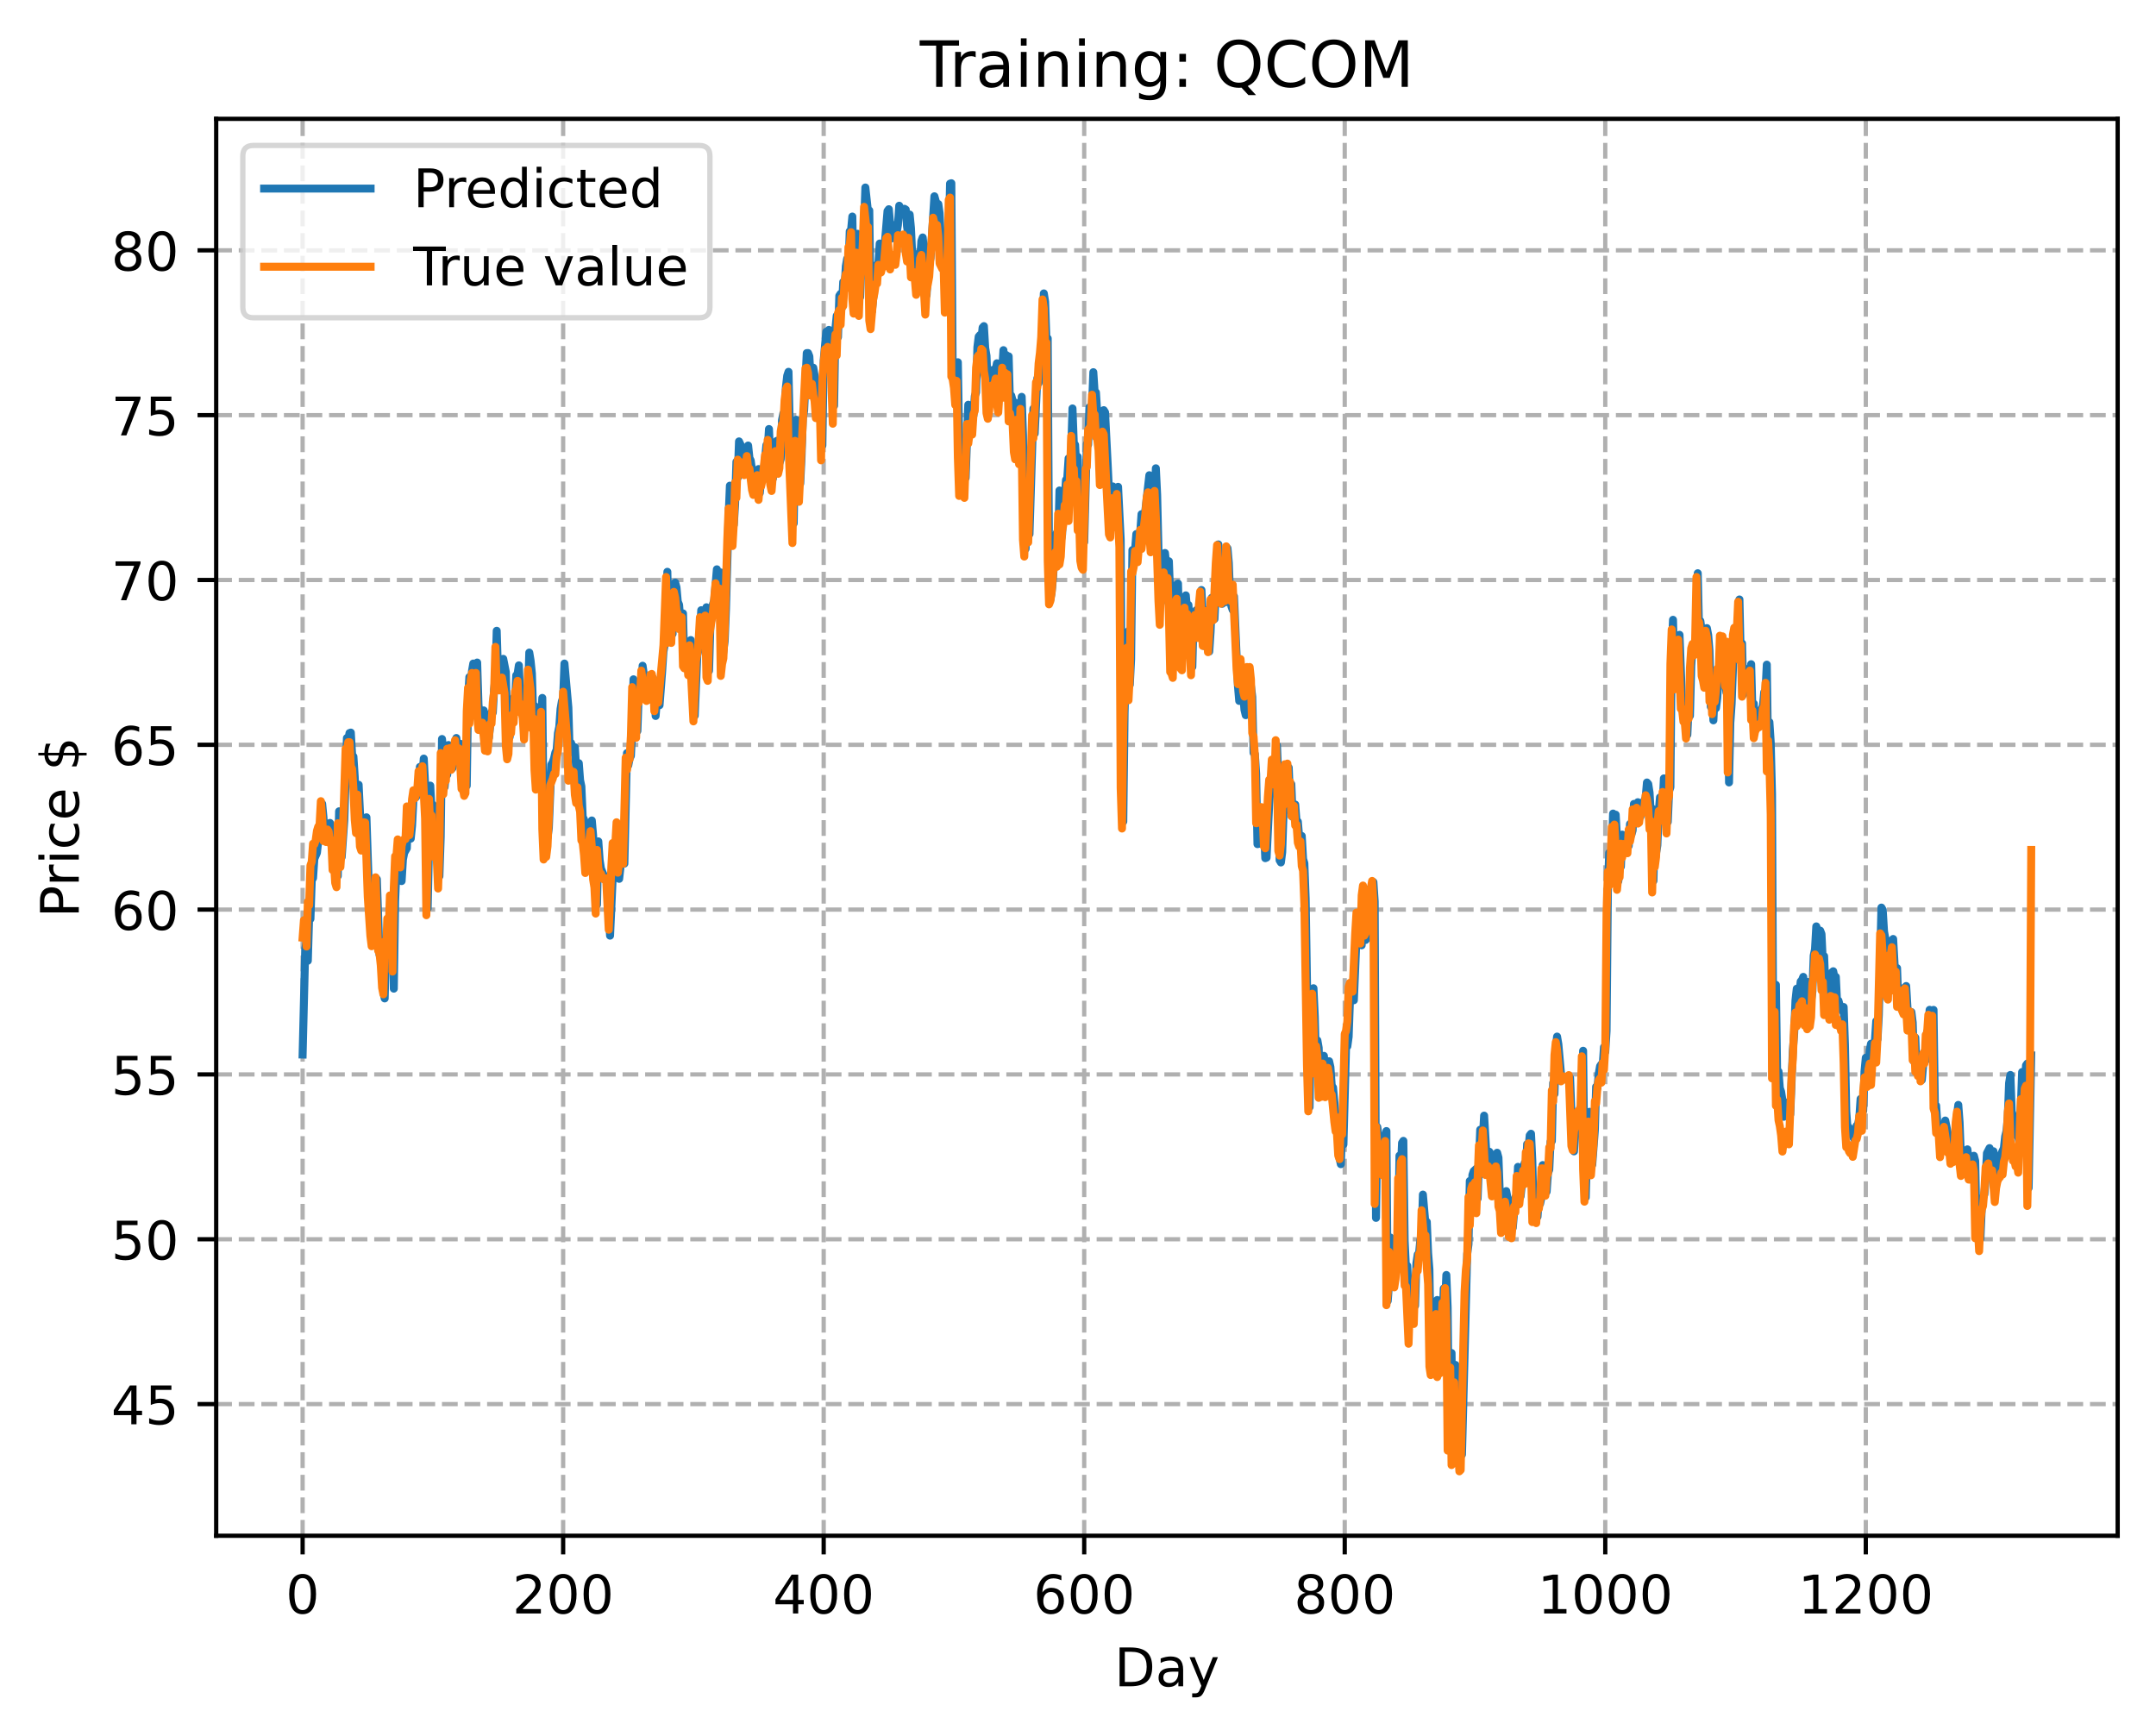 <?xml version="1.0" encoding="utf-8" standalone="no"?>
<!DOCTYPE svg PUBLIC "-//W3C//DTD SVG 1.1//EN"
  "http://www.w3.org/Graphics/SVG/1.1/DTD/svg11.dtd">
<!-- Created with matplotlib (https://matplotlib.org/) -->
<svg height="325.986pt" version="1.1" viewBox="0 0 404.923 325.986" width="404.923pt" xmlns="http://www.w3.org/2000/svg" xmlns:xlink="http://www.w3.org/1999/xlink">
 <defs>
  <style type="text/css">
*{stroke-linecap:butt;stroke-linejoin:round;}
  </style>
 </defs>
 <g id="figure_1">
  <g id="patch_1">
   <path d="M 0 325.986 
L 404.923 325.986 
L 404.923 0 
L 0 0 
z
" style="fill:#ffffff;"/>
  </g>
  <g id="axes_1">
   <g id="patch_2">
    <path d="M 40.603 288.43 
L 397.723 288.43 
L 397.723 22.318 
L 40.603 22.318 
z
" style="fill:#ffffff;"/>
   </g>
   <g id="matplotlib.axis_1">
    <g id="xtick_1">
     <g id="line2d_1">
      <path clip-path="url(#p160dc682f3)" d="M 56.836 288.43 
L 56.836 22.318 
" style="fill:none;stroke:#b0b0b0;stroke-dasharray:2.96,1.28;stroke-dashoffset:0;stroke-width:0.8;"/>
     </g>
     <g id="line2d_2">
      <defs>
       <path d="M 0 0 
L 0 3.5 
" id="m6f673d1d54" style="stroke:#000000;stroke-width:0.8;"/>
      </defs>
      <g>
       <use style="stroke:#000000;stroke-width:0.8;" x="56.836" xlink:href="#m6f673d1d54" y="288.43"/>
      </g>
     </g>
     <g id="text_1">
      <!-- 0 -->
      <defs>
       <path d="M 31.781 66.406 
Q 24.172 66.406 20.328 58.906 
Q 16.5 51.422 16.5 36.375 
Q 16.5 21.391 20.328 13.891 
Q 24.172 6.391 31.781 6.391 
Q 39.453 6.391 43.281 13.891 
Q 47.125 21.391 47.125 36.375 
Q 47.125 51.422 43.281 58.906 
Q 39.453 66.406 31.781 66.406 
z
M 31.781 74.219 
Q 44.047 74.219 50.516 64.516 
Q 56.984 54.828 56.984 36.375 
Q 56.984 17.969 50.516 8.266 
Q 44.047 -1.422 31.781 -1.422 
Q 19.531 -1.422 13.062 8.266 
Q 6.594 17.969 6.594 36.375 
Q 6.594 54.828 13.062 64.516 
Q 19.531 74.219 31.781 74.219 
z
" id="DejaVuSans-48"/>
      </defs>
      <g transform="translate(53.655 303.029)scale(0.1 -0.1)">
       <use xlink:href="#DejaVuSans-48"/>
      </g>
     </g>
    </g>
    <g id="xtick_2">
     <g id="line2d_3">
      <path clip-path="url(#p160dc682f3)" d="M 105.766 288.43 
L 105.766 22.318 
" style="fill:none;stroke:#b0b0b0;stroke-dasharray:2.96,1.28;stroke-dashoffset:0;stroke-width:0.8;"/>
     </g>
     <g id="line2d_4">
      <g>
       <use style="stroke:#000000;stroke-width:0.8;" x="105.766" xlink:href="#m6f673d1d54" y="288.43"/>
      </g>
     </g>
     <g id="text_2">
      <!-- 200 -->
      <defs>
       <path d="M 19.188 8.297 
L 53.609 8.297 
L 53.609 0 
L 7.328 0 
L 7.328 8.297 
Q 12.938 14.109 22.625 23.891 
Q 32.328 33.688 34.812 36.531 
Q 39.547 41.844 41.422 45.531 
Q 43.312 49.219 43.312 52.781 
Q 43.312 58.594 39.234 62.25 
Q 35.156 65.922 28.609 65.922 
Q 23.969 65.922 18.812 64.312 
Q 13.672 62.703 7.812 59.422 
L 7.812 69.391 
Q 13.766 71.781 18.938 73 
Q 24.125 74.219 28.422 74.219 
Q 39.75 74.219 46.484 68.547 
Q 53.219 62.891 53.219 53.422 
Q 53.219 48.922 51.531 44.891 
Q 49.859 40.875 45.406 35.406 
Q 44.188 33.984 37.641 27.219 
Q 31.109 20.453 19.188 8.297 
z
" id="DejaVuSans-50"/>
      </defs>
      <g transform="translate(96.223 303.029)scale(0.1 -0.1)">
       <use xlink:href="#DejaVuSans-50"/>
       <use x="63.623" xlink:href="#DejaVuSans-48"/>
       <use x="127.246" xlink:href="#DejaVuSans-48"/>
      </g>
     </g>
    </g>
    <g id="xtick_3">
     <g id="line2d_5">
      <path clip-path="url(#p160dc682f3)" d="M 154.697 288.43 
L 154.697 22.318 
" style="fill:none;stroke:#b0b0b0;stroke-dasharray:2.96,1.28;stroke-dashoffset:0;stroke-width:0.8;"/>
     </g>
     <g id="line2d_6">
      <g>
       <use style="stroke:#000000;stroke-width:0.8;" x="154.697" xlink:href="#m6f673d1d54" y="288.43"/>
      </g>
     </g>
     <g id="text_3">
      <!-- 400 -->
      <defs>
       <path d="M 37.797 64.312 
L 12.891 25.391 
L 37.797 25.391 
z
M 35.203 72.906 
L 47.609 72.906 
L 47.609 25.391 
L 58.016 25.391 
L 58.016 17.188 
L 47.609 17.188 
L 47.609 0 
L 37.797 0 
L 37.797 17.188 
L 4.891 17.188 
L 4.891 26.703 
z
" id="DejaVuSans-52"/>
      </defs>
      <g transform="translate(145.153 303.029)scale(0.1 -0.1)">
       <use xlink:href="#DejaVuSans-52"/>
       <use x="63.623" xlink:href="#DejaVuSans-48"/>
       <use x="127.246" xlink:href="#DejaVuSans-48"/>
      </g>
     </g>
    </g>
    <g id="xtick_4">
     <g id="line2d_7">
      <path clip-path="url(#p160dc682f3)" d="M 203.628 288.43 
L 203.628 22.318 
" style="fill:none;stroke:#b0b0b0;stroke-dasharray:2.96,1.28;stroke-dashoffset:0;stroke-width:0.8;"/>
     </g>
     <g id="line2d_8">
      <g>
       <use style="stroke:#000000;stroke-width:0.8;" x="203.628" xlink:href="#m6f673d1d54" y="288.43"/>
      </g>
     </g>
     <g id="text_4">
      <!-- 600 -->
      <defs>
       <path d="M 33.016 40.375 
Q 26.375 40.375 22.484 35.828 
Q 18.609 31.297 18.609 23.391 
Q 18.609 15.531 22.484 10.953 
Q 26.375 6.391 33.016 6.391 
Q 39.656 6.391 43.531 10.953 
Q 47.406 15.531 47.406 23.391 
Q 47.406 31.297 43.531 35.828 
Q 39.656 40.375 33.016 40.375 
z
M 52.594 71.297 
L 52.594 62.312 
Q 48.875 64.062 45.094 64.984 
Q 41.312 65.922 37.594 65.922 
Q 27.828 65.922 22.672 59.328 
Q 17.531 52.734 16.797 39.406 
Q 19.672 43.656 24.016 45.922 
Q 28.375 48.188 33.594 48.188 
Q 44.578 48.188 50.953 41.516 
Q 57.328 34.859 57.328 23.391 
Q 57.328 12.156 50.688 5.359 
Q 44.047 -1.422 33.016 -1.422 
Q 20.359 -1.422 13.672 8.266 
Q 6.984 17.969 6.984 36.375 
Q 6.984 53.656 15.188 63.938 
Q 23.391 74.219 37.203 74.219 
Q 40.922 74.219 44.703 73.484 
Q 48.484 72.75 52.594 71.297 
z
" id="DejaVuSans-54"/>
      </defs>
      <g transform="translate(194.084 303.029)scale(0.1 -0.1)">
       <use xlink:href="#DejaVuSans-54"/>
       <use x="63.623" xlink:href="#DejaVuSans-48"/>
       <use x="127.246" xlink:href="#DejaVuSans-48"/>
      </g>
     </g>
    </g>
    <g id="xtick_5">
     <g id="line2d_9">
      <path clip-path="url(#p160dc682f3)" d="M 252.558 288.43 
L 252.558 22.318 
" style="fill:none;stroke:#b0b0b0;stroke-dasharray:2.96,1.28;stroke-dashoffset:0;stroke-width:0.8;"/>
     </g>
     <g id="line2d_10">
      <g>
       <use style="stroke:#000000;stroke-width:0.8;" x="252.558" xlink:href="#m6f673d1d54" y="288.43"/>
      </g>
     </g>
     <g id="text_5">
      <!-- 800 -->
      <defs>
       <path d="M 31.781 34.625 
Q 24.75 34.625 20.719 30.859 
Q 16.703 27.094 16.703 20.516 
Q 16.703 13.922 20.719 10.156 
Q 24.75 6.391 31.781 6.391 
Q 38.812 6.391 42.859 10.172 
Q 46.922 13.969 46.922 20.516 
Q 46.922 27.094 42.891 30.859 
Q 38.875 34.625 31.781 34.625 
z
M 21.922 38.812 
Q 15.578 40.375 12.031 44.719 
Q 8.5 49.078 8.5 55.328 
Q 8.5 64.062 14.719 69.141 
Q 20.953 74.219 31.781 74.219 
Q 42.672 74.219 48.875 69.141 
Q 55.078 64.062 55.078 55.328 
Q 55.078 49.078 51.531 44.719 
Q 48 40.375 41.703 38.812 
Q 48.828 37.156 52.797 32.312 
Q 56.781 27.484 56.781 20.516 
Q 56.781 9.906 50.312 4.234 
Q 43.844 -1.422 31.781 -1.422 
Q 19.734 -1.422 13.25 4.234 
Q 6.781 9.906 6.781 20.516 
Q 6.781 27.484 10.781 32.312 
Q 14.797 37.156 21.922 38.812 
z
M 18.312 54.391 
Q 18.312 48.734 21.844 45.562 
Q 25.391 42.391 31.781 42.391 
Q 38.141 42.391 41.719 45.562 
Q 45.312 48.734 45.312 54.391 
Q 45.312 60.062 41.719 63.234 
Q 38.141 66.406 31.781 66.406 
Q 25.391 66.406 21.844 63.234 
Q 18.312 60.062 18.312 54.391 
z
" id="DejaVuSans-56"/>
      </defs>
      <g transform="translate(243.015 303.029)scale(0.1 -0.1)">
       <use xlink:href="#DejaVuSans-56"/>
       <use x="63.623" xlink:href="#DejaVuSans-48"/>
       <use x="127.246" xlink:href="#DejaVuSans-48"/>
      </g>
     </g>
    </g>
    <g id="xtick_6">
     <g id="line2d_11">
      <path clip-path="url(#p160dc682f3)" d="M 301.489 288.43 
L 301.489 22.318 
" style="fill:none;stroke:#b0b0b0;stroke-dasharray:2.96,1.28;stroke-dashoffset:0;stroke-width:0.8;"/>
     </g>
     <g id="line2d_12">
      <g>
       <use style="stroke:#000000;stroke-width:0.8;" x="301.489" xlink:href="#m6f673d1d54" y="288.43"/>
      </g>
     </g>
     <g id="text_6">
      <!-- 1000 -->
      <defs>
       <path d="M 12.406 8.297 
L 28.516 8.297 
L 28.516 63.922 
L 10.984 60.406 
L 10.984 69.391 
L 28.422 72.906 
L 38.281 72.906 
L 38.281 8.297 
L 54.391 8.297 
L 54.391 0 
L 12.406 0 
z
" id="DejaVuSans-49"/>
      </defs>
      <g transform="translate(288.764 303.029)scale(0.1 -0.1)">
       <use xlink:href="#DejaVuSans-49"/>
       <use x="63.623" xlink:href="#DejaVuSans-48"/>
       <use x="127.246" xlink:href="#DejaVuSans-48"/>
       <use x="190.869" xlink:href="#DejaVuSans-48"/>
      </g>
     </g>
    </g>
    <g id="xtick_7">
     <g id="line2d_13">
      <path clip-path="url(#p160dc682f3)" d="M 350.419 288.43 
L 350.419 22.318 
" style="fill:none;stroke:#b0b0b0;stroke-dasharray:2.96,1.28;stroke-dashoffset:0;stroke-width:0.8;"/>
     </g>
     <g id="line2d_14">
      <g>
       <use style="stroke:#000000;stroke-width:0.8;" x="350.419" xlink:href="#m6f673d1d54" y="288.43"/>
      </g>
     </g>
     <g id="text_7">
      <!-- 1200 -->
      <g transform="translate(337.694 303.029)scale(0.1 -0.1)">
       <use xlink:href="#DejaVuSans-49"/>
       <use x="63.623" xlink:href="#DejaVuSans-50"/>
       <use x="127.246" xlink:href="#DejaVuSans-48"/>
       <use x="190.869" xlink:href="#DejaVuSans-48"/>
      </g>
     </g>
    </g>
    <g id="text_8">
     <!-- Day -->
     <defs>
      <path d="M 19.672 64.797 
L 19.672 8.109 
L 31.594 8.109 
Q 46.688 8.109 53.688 14.938 
Q 60.688 21.781 60.688 36.531 
Q 60.688 51.172 53.688 57.984 
Q 46.688 64.797 31.594 64.797 
z
M 9.812 72.906 
L 30.078 72.906 
Q 51.266 72.906 61.172 64.094 
Q 71.094 55.281 71.094 36.531 
Q 71.094 17.672 61.125 8.828 
Q 51.172 0 30.078 0 
L 9.812 0 
z
" id="DejaVuSans-68"/>
      <path d="M 34.281 27.484 
Q 23.391 27.484 19.188 25 
Q 14.984 22.516 14.984 16.5 
Q 14.984 11.719 18.141 8.906 
Q 21.297 6.109 26.703 6.109 
Q 34.188 6.109 38.703 11.406 
Q 43.219 16.703 43.219 25.484 
L 43.219 27.484 
z
M 52.203 31.203 
L 52.203 0 
L 43.219 0 
L 43.219 8.297 
Q 40.141 3.328 35.547 0.953 
Q 30.953 -1.422 24.312 -1.422 
Q 15.922 -1.422 10.953 3.297 
Q 6 8.016 6 15.922 
Q 6 25.141 12.172 29.828 
Q 18.359 34.516 30.609 34.516 
L 43.219 34.516 
L 43.219 35.406 
Q 43.219 41.609 39.141 45 
Q 35.062 48.391 27.688 48.391 
Q 23 48.391 18.547 47.266 
Q 14.109 46.141 10.016 43.891 
L 10.016 52.203 
Q 14.938 54.109 19.578 55.047 
Q 24.219 56 28.609 56 
Q 40.484 56 46.344 49.844 
Q 52.203 43.703 52.203 31.203 
z
" id="DejaVuSans-97"/>
      <path d="M 32.172 -5.078 
Q 28.375 -14.844 24.75 -17.812 
Q 21.141 -20.797 15.094 -20.797 
L 7.906 -20.797 
L 7.906 -13.281 
L 13.188 -13.281 
Q 16.891 -13.281 18.938 -11.516 
Q 21 -9.766 23.484 -3.219 
L 25.094 0.875 
L 2.984 54.688 
L 12.5 54.688 
L 29.594 11.922 
L 46.688 54.688 
L 56.203 54.688 
z
" id="DejaVuSans-121"/>
     </defs>
     <g transform="translate(209.29 316.707)scale(0.1 -0.1)">
      <use xlink:href="#DejaVuSans-68"/>
      <use x="77.002" xlink:href="#DejaVuSans-97"/>
      <use x="138.281" xlink:href="#DejaVuSans-121"/>
     </g>
    </g>
   </g>
   <g id="matplotlib.axis_2">
    <g id="ytick_1">
     <g id="line2d_15">
      <path clip-path="url(#p160dc682f3)" d="M 40.603 263.704 
L 397.723 263.704 
" style="fill:none;stroke:#b0b0b0;stroke-dasharray:2.96,1.28;stroke-dashoffset:0;stroke-width:0.8;"/>
     </g>
     <g id="line2d_16">
      <defs>
       <path d="M 0 0 
L -3.5 0 
" id="m099618029b" style="stroke:#000000;stroke-width:0.8;"/>
      </defs>
      <g>
       <use style="stroke:#000000;stroke-width:0.8;" x="40.603" xlink:href="#m099618029b" y="263.704"/>
      </g>
     </g>
     <g id="text_9">
      <!-- 45 -->
      <defs>
       <path d="M 10.797 72.906 
L 49.516 72.906 
L 49.516 64.594 
L 19.828 64.594 
L 19.828 46.734 
Q 21.969 47.469 24.109 47.828 
Q 26.266 48.188 28.422 48.188 
Q 40.625 48.188 47.75 41.5 
Q 54.891 34.812 54.891 23.391 
Q 54.891 11.625 47.562 5.094 
Q 40.234 -1.422 26.906 -1.422 
Q 22.312 -1.422 17.547 -0.641 
Q 12.797 0.141 7.719 1.703 
L 7.719 11.625 
Q 12.109 9.234 16.797 8.062 
Q 21.484 6.891 26.703 6.891 
Q 35.156 6.891 40.078 11.328 
Q 45.016 15.766 45.016 23.391 
Q 45.016 31 40.078 35.438 
Q 35.156 39.891 26.703 39.891 
Q 22.75 39.891 18.812 39.016 
Q 14.891 38.141 10.797 36.281 
z
" id="DejaVuSans-53"/>
      </defs>
      <g transform="translate(20.878 267.503)scale(0.1 -0.1)">
       <use xlink:href="#DejaVuSans-52"/>
       <use x="63.623" xlink:href="#DejaVuSans-53"/>
      </g>
     </g>
    </g>
    <g id="ytick_2">
     <g id="line2d_17">
      <path clip-path="url(#p160dc682f3)" d="M 40.603 232.749 
L 397.723 232.749 
" style="fill:none;stroke:#b0b0b0;stroke-dasharray:2.96,1.28;stroke-dashoffset:0;stroke-width:0.8;"/>
     </g>
     <g id="line2d_18">
      <g>
       <use style="stroke:#000000;stroke-width:0.8;" x="40.603" xlink:href="#m099618029b" y="232.749"/>
      </g>
     </g>
     <g id="text_10">
      <!-- 50 -->
      <g transform="translate(20.878 236.548)scale(0.1 -0.1)">
       <use xlink:href="#DejaVuSans-53"/>
       <use x="63.623" xlink:href="#DejaVuSans-48"/>
      </g>
     </g>
    </g>
    <g id="ytick_3">
     <g id="line2d_19">
      <path clip-path="url(#p160dc682f3)" d="M 40.603 201.793 
L 397.723 201.793 
" style="fill:none;stroke:#b0b0b0;stroke-dasharray:2.96,1.28;stroke-dashoffset:0;stroke-width:0.8;"/>
     </g>
     <g id="line2d_20">
      <g>
       <use style="stroke:#000000;stroke-width:0.8;" x="40.603" xlink:href="#m099618029b" y="201.793"/>
      </g>
     </g>
     <g id="text_11">
      <!-- 55 -->
      <g transform="translate(20.878 205.592)scale(0.1 -0.1)">
       <use xlink:href="#DejaVuSans-53"/>
       <use x="63.623" xlink:href="#DejaVuSans-53"/>
      </g>
     </g>
    </g>
    <g id="ytick_4">
     <g id="line2d_21">
      <path clip-path="url(#p160dc682f3)" d="M 40.603 170.838 
L 397.723 170.838 
" style="fill:none;stroke:#b0b0b0;stroke-dasharray:2.96,1.28;stroke-dashoffset:0;stroke-width:0.8;"/>
     </g>
     <g id="line2d_22">
      <g>
       <use style="stroke:#000000;stroke-width:0.8;" x="40.603" xlink:href="#m099618029b" y="170.838"/>
      </g>
     </g>
     <g id="text_12">
      <!-- 60 -->
      <g transform="translate(20.878 174.637)scale(0.1 -0.1)">
       <use xlink:href="#DejaVuSans-54"/>
       <use x="63.623" xlink:href="#DejaVuSans-48"/>
      </g>
     </g>
    </g>
    <g id="ytick_5">
     <g id="line2d_23">
      <path clip-path="url(#p160dc682f3)" d="M 40.603 139.882 
L 397.723 139.882 
" style="fill:none;stroke:#b0b0b0;stroke-dasharray:2.96,1.28;stroke-dashoffset:0;stroke-width:0.8;"/>
     </g>
     <g id="line2d_24">
      <g>
       <use style="stroke:#000000;stroke-width:0.8;" x="40.603" xlink:href="#m099618029b" y="139.882"/>
      </g>
     </g>
     <g id="text_13">
      <!-- 65 -->
      <g transform="translate(20.878 143.681)scale(0.1 -0.1)">
       <use xlink:href="#DejaVuSans-54"/>
       <use x="63.623" xlink:href="#DejaVuSans-53"/>
      </g>
     </g>
    </g>
    <g id="ytick_6">
     <g id="line2d_25">
      <path clip-path="url(#p160dc682f3)" d="M 40.603 108.926 
L 397.723 108.926 
" style="fill:none;stroke:#b0b0b0;stroke-dasharray:2.96,1.28;stroke-dashoffset:0;stroke-width:0.8;"/>
     </g>
     <g id="line2d_26">
      <g>
       <use style="stroke:#000000;stroke-width:0.8;" x="40.603" xlink:href="#m099618029b" y="108.926"/>
      </g>
     </g>
     <g id="text_14">
      <!-- 70 -->
      <defs>
       <path d="M 8.203 72.906 
L 55.078 72.906 
L 55.078 68.703 
L 28.609 0 
L 18.312 0 
L 43.219 64.594 
L 8.203 64.594 
z
" id="DejaVuSans-55"/>
      </defs>
      <g transform="translate(20.878 112.726)scale(0.1 -0.1)">
       <use xlink:href="#DejaVuSans-55"/>
       <use x="63.623" xlink:href="#DejaVuSans-48"/>
      </g>
     </g>
    </g>
    <g id="ytick_7">
     <g id="line2d_27">
      <path clip-path="url(#p160dc682f3)" d="M 40.603 77.971 
L 397.723 77.971 
" style="fill:none;stroke:#b0b0b0;stroke-dasharray:2.96,1.28;stroke-dashoffset:0;stroke-width:0.8;"/>
     </g>
     <g id="line2d_28">
      <g>
       <use style="stroke:#000000;stroke-width:0.8;" x="40.603" xlink:href="#m099618029b" y="77.971"/>
      </g>
     </g>
     <g id="text_15">
      <!-- 75 -->
      <g transform="translate(20.878 81.77)scale(0.1 -0.1)">
       <use xlink:href="#DejaVuSans-55"/>
       <use x="63.623" xlink:href="#DejaVuSans-53"/>
      </g>
     </g>
    </g>
    <g id="ytick_8">
     <g id="line2d_29">
      <path clip-path="url(#p160dc682f3)" d="M 40.603 47.015 
L 397.723 47.015 
" style="fill:none;stroke:#b0b0b0;stroke-dasharray:2.96,1.28;stroke-dashoffset:0;stroke-width:0.8;"/>
     </g>
     <g id="line2d_30">
      <g>
       <use style="stroke:#000000;stroke-width:0.8;" x="40.603" xlink:href="#m099618029b" y="47.015"/>
      </g>
     </g>
     <g id="text_16">
      <!-- 80 -->
      <g transform="translate(20.878 50.814)scale(0.1 -0.1)">
       <use xlink:href="#DejaVuSans-56"/>
       <use x="63.623" xlink:href="#DejaVuSans-48"/>
      </g>
     </g>
    </g>
    <g id="text_17">
     <!-- Price $ -->
     <defs>
      <path d="M 19.672 64.797 
L 19.672 37.406 
L 32.078 37.406 
Q 38.969 37.406 42.719 40.969 
Q 46.484 44.531 46.484 51.125 
Q 46.484 57.672 42.719 61.234 
Q 38.969 64.797 32.078 64.797 
z
M 9.812 72.906 
L 32.078 72.906 
Q 44.344 72.906 50.609 67.359 
Q 56.891 61.812 56.891 51.125 
Q 56.891 40.328 50.609 34.812 
Q 44.344 29.297 32.078 29.297 
L 19.672 29.297 
L 19.672 0 
L 9.812 0 
z
" id="DejaVuSans-80"/>
      <path d="M 41.109 46.297 
Q 39.594 47.172 37.812 47.578 
Q 36.031 48 33.891 48 
Q 26.266 48 22.188 43.047 
Q 18.109 38.094 18.109 28.812 
L 18.109 0 
L 9.078 0 
L 9.078 54.688 
L 18.109 54.688 
L 18.109 46.188 
Q 20.953 51.172 25.484 53.578 
Q 30.031 56 36.531 56 
Q 37.453 56 38.578 55.875 
Q 39.703 55.766 41.062 55.516 
z
" id="DejaVuSans-114"/>
      <path d="M 9.422 54.688 
L 18.406 54.688 
L 18.406 0 
L 9.422 0 
z
M 9.422 75.984 
L 18.406 75.984 
L 18.406 64.594 
L 9.422 64.594 
z
" id="DejaVuSans-105"/>
      <path d="M 48.781 52.594 
L 48.781 44.188 
Q 44.969 46.297 41.141 47.344 
Q 37.312 48.391 33.406 48.391 
Q 24.656 48.391 19.812 42.844 
Q 14.984 37.312 14.984 27.297 
Q 14.984 17.281 19.812 11.734 
Q 24.656 6.203 33.406 6.203 
Q 37.312 6.203 41.141 7.25 
Q 44.969 8.297 48.781 10.406 
L 48.781 2.094 
Q 45.016 0.344 40.984 -0.531 
Q 36.969 -1.422 32.422 -1.422 
Q 20.062 -1.422 12.781 6.344 
Q 5.516 14.109 5.516 27.297 
Q 5.516 40.672 12.859 48.328 
Q 20.219 56 33.016 56 
Q 37.156 56 41.109 55.141 
Q 45.062 54.297 48.781 52.594 
z
" id="DejaVuSans-99"/>
      <path d="M 56.203 29.594 
L 56.203 25.203 
L 14.891 25.203 
Q 15.484 15.922 20.484 11.062 
Q 25.484 6.203 34.422 6.203 
Q 39.594 6.203 44.453 7.469 
Q 49.312 8.734 54.109 11.281 
L 54.109 2.781 
Q 49.266 0.734 44.188 -0.344 
Q 39.109 -1.422 33.891 -1.422 
Q 20.797 -1.422 13.156 6.188 
Q 5.516 13.812 5.516 26.812 
Q 5.516 40.234 12.766 48.109 
Q 20.016 56 32.328 56 
Q 43.359 56 49.781 48.891 
Q 56.203 41.797 56.203 29.594 
z
M 47.219 32.234 
Q 47.125 39.594 43.094 43.984 
Q 39.062 48.391 32.422 48.391 
Q 24.906 48.391 20.391 44.141 
Q 15.875 39.891 15.188 32.172 
z
" id="DejaVuSans-101"/>
      <path id="DejaVuSans-32"/>
      <path d="M 33.797 -14.703 
L 28.906 -14.703 
L 28.859 0 
Q 23.734 0.094 18.609 1.188 
Q 13.484 2.297 8.297 4.5 
L 8.297 13.281 
Q 13.281 10.156 18.375 8.562 
Q 23.484 6.984 28.906 6.938 
L 28.906 29.203 
Q 18.109 30.953 13.203 35.156 
Q 8.297 39.359 8.297 46.688 
Q 8.297 54.641 13.625 59.219 
Q 18.953 63.812 28.906 64.5 
L 28.906 75.984 
L 33.797 75.984 
L 33.797 64.656 
Q 38.328 64.453 42.578 63.688 
Q 46.828 62.938 50.875 61.625 
L 50.875 53.078 
Q 46.828 55.125 42.547 56.25 
Q 38.281 57.375 33.797 57.562 
L 33.797 36.719 
Q 44.875 35.016 50.094 30.609 
Q 55.328 26.219 55.328 18.609 
Q 55.328 10.359 49.781 5.594 
Q 44.234 0.828 33.797 0.094 
z
M 28.906 37.594 
L 28.906 57.625 
Q 23.25 56.984 20.266 54.391 
Q 17.281 51.812 17.281 47.516 
Q 17.281 43.312 20.031 40.969 
Q 22.797 38.625 28.906 37.594 
z
M 33.797 28.219 
L 33.797 7.078 
Q 39.984 7.906 43.141 10.594 
Q 46.297 13.281 46.297 17.672 
Q 46.297 21.969 43.281 24.5 
Q 40.281 27.047 33.797 28.219 
z
" id="DejaVuSans-36"/>
     </defs>
     <g transform="translate(14.798 172.342)rotate(-90)scale(0.1 -0.1)">
      <use xlink:href="#DejaVuSans-80"/>
      <use x="58.553" xlink:href="#DejaVuSans-114"/>
      <use x="99.666" xlink:href="#DejaVuSans-105"/>
      <use x="127.449" xlink:href="#DejaVuSans-99"/>
      <use x="182.43" xlink:href="#DejaVuSans-101"/>
      <use x="243.953" xlink:href="#DejaVuSans-32"/>
      <use x="275.74" xlink:href="#DejaVuSans-36"/>
     </g>
    </g>
   </g>
   <g id="line2d_31">
    <path clip-path="url(#p160dc682f3)" d="M 56.836 198.054 
L 57.325 178.2 
L 57.57 176.937 
L 57.814 180.442 
L 58.059 172.019 
L 58.304 172.588 
L 58.548 165.327 
L 58.793 164.915 
L 59.038 161.288 
L 59.527 160.153 
L 59.772 157.932 
L 60.261 156.079 
L 60.506 150.971 
L 60.75 153.502 
L 60.995 157.702 
L 61.24 157.098 
L 61.484 157.058 
L 61.729 154.799 
L 61.974 154.558 
L 62.218 156.744 
L 62.463 156.471 
L 62.708 161.809 
L 62.952 160.361 
L 63.197 163.954 
L 63.441 164.525 
L 63.686 152.373 
L 64.175 160.961 
L 64.665 154.061 
L 65.154 138.608 
L 65.399 138.933 
L 65.643 137.674 
L 65.888 137.591 
L 66.133 141.835 
L 66.377 142.093 
L 66.622 145.907 
L 66.867 151.815 
L 67.111 154.347 
L 67.356 147.383 
L 67.845 157.544 
L 68.09 158.387 
L 68.335 157.283 
L 68.579 153.642 
L 68.824 153.5 
L 69.313 168.084 
L 69.802 175.44 
L 70.047 177.538 
L 70.292 175.636 
L 70.781 165.124 
L 71.27 179.288 
L 71.515 179.409 
L 71.76 181.722 
L 72.004 186.151 
L 72.249 187.517 
L 72.494 177.867 
L 72.738 180.716 
L 72.983 174.318 
L 73.228 177.109 
L 73.472 170.478 
L 73.717 170.81 
L 73.962 185.68 
L 74.206 169.331 
L 74.451 163.433 
L 74.696 163.651 
L 74.94 160.308 
L 75.429 165.476 
L 75.674 161.424 
L 75.919 160.164 
L 76.408 159.314 
L 76.653 152.535 
L 76.897 156.255 
L 77.142 157.506 
L 77.387 155.116 
L 77.631 150.336 
L 77.876 148.499 
L 78.121 149.729 
L 78.365 149.313 
L 78.61 147.975 
L 78.855 144.039 
L 79.099 145.782 
L 79.344 145.507 
L 79.589 142.474 
L 80.078 151.983 
L 80.323 170.607 
L 80.812 147.549 
L 81.056 152.67 
L 81.301 151.14 
L 81.546 158.783 
L 81.79 157.119 
L 82.035 158.512 
L 82.28 158.939 
L 82.524 164.574 
L 82.769 157.185 
L 83.014 138.793 
L 83.258 141.152 
L 83.503 147.828 
L 83.748 145.135 
L 83.992 145.525 
L 84.237 139.925 
L 84.482 140.436 
L 84.726 140.33 
L 84.971 144.279 
L 85.216 143.387 
L 85.705 138.608 
L 85.95 141.175 
L 86.194 141.372 
L 86.439 139.684 
L 86.684 142.304 
L 86.928 146.874 
L 87.173 146.952 
L 87.417 147.712 
L 87.662 147.56 
L 87.907 131.343 
L 88.151 127.16 
L 88.396 134.169 
L 88.641 126.054 
L 88.885 124.622 
L 89.13 128.451 
L 89.619 124.435 
L 89.864 132.333 
L 90.109 134.842 
L 90.353 134.511 
L 90.598 134.521 
L 90.843 133.422 
L 91.332 138.452 
L 91.577 138.151 
L 91.821 138.586 
L 92.311 133.783 
L 92.555 133.827 
L 92.8 129.46 
L 93.044 127.255 
L 93.289 118.467 
L 93.534 126.604 
L 93.778 125.942 
L 94.023 126.151 
L 94.268 126.137 
L 94.512 123.742 
L 95.002 126.219 
L 95.246 136.536 
L 95.491 138.92 
L 95.736 138.393 
L 95.98 131.828 
L 96.225 134.159 
L 96.47 131.087 
L 96.714 132.368 
L 96.959 126.83 
L 97.204 126.596 
L 97.448 124.964 
L 97.693 130.647 
L 97.938 129.223 
L 98.427 131.315 
L 98.672 135.49 
L 98.916 131.502 
L 99.161 130.984 
L 99.405 122.564 
L 99.65 124.066 
L 99.895 126.475 
L 100.139 134.23 
L 100.384 132.556 
L 100.629 142.297 
L 100.873 145.868 
L 101.118 144.348 
L 101.852 131.079 
L 102.097 153.847 
L 102.341 158.932 
L 102.831 157.266 
L 103.075 155.529 
L 103.565 143.587 
L 103.809 143.161 
L 104.054 142.437 
L 104.299 141.349 
L 104.543 140.827 
L 104.788 137.707 
L 105.032 136.522 
L 105.277 133.168 
L 105.522 131.73 
L 105.766 131.02 
L 106.011 124.625 
L 106.745 132.871 
L 106.99 141.341 
L 107.234 139.516 
L 107.724 140.705 
L 107.968 140.331 
L 108.213 144.441 
L 108.458 145.917 
L 108.702 143.331 
L 108.947 146.525 
L 109.192 147.708 
L 109.436 153.421 
L 109.681 153.899 
L 109.926 156.523 
L 110.17 160.369 
L 110.415 155.806 
L 110.66 159.465 
L 110.904 155.85 
L 111.149 154.095 
L 111.393 156.901 
L 111.638 163.339 
L 111.883 164.798 
L 112.127 169.909 
L 112.372 158.022 
L 112.617 161.516 
L 112.861 163.116 
L 113.595 164.899 
L 114.085 165.806 
L 114.574 175.728 
L 115.308 159.521 
L 115.553 164.185 
L 115.797 160.79 
L 116.042 155.449 
L 116.287 165.057 
L 116.531 162.842 
L 116.776 157.61 
L 117.02 156.83 
L 117.265 162.199 
L 117.754 141.444 
L 117.999 143.751 
L 118.244 142.443 
L 118.488 141.979 
L 118.733 137.228 
L 118.978 127.584 
L 119.712 137.284 
L 119.956 130.33 
L 120.201 130.631 
L 120.446 130.098 
L 120.69 125.037 
L 120.935 126.771 
L 121.18 126.993 
L 121.424 127.499 
L 121.669 131.451 
L 121.914 129.649 
L 122.158 130.328 
L 122.403 127.419 
L 122.648 127.374 
L 122.892 128.387 
L 123.137 134.468 
L 123.381 131.215 
L 123.626 130.084 
L 123.871 132.452 
L 124.36 126.053 
L 124.605 122.386 
L 124.849 121.028 
L 125.339 107.392 
L 125.583 120.039 
L 125.828 115.229 
L 126.073 116.037 
L 126.317 119.048 
L 126.562 110.754 
L 126.807 109.412 
L 127.051 110.313 
L 127.296 113.013 
L 127.541 113.583 
L 127.785 116.803 
L 128.275 115.204 
L 128.519 124.544 
L 128.764 124.701 
L 129.008 123.959 
L 129.253 122.576 
L 129.498 125.813 
L 129.742 120.214 
L 130.476 134.419 
L 130.966 123.018 
L 131.21 121.894 
L 131.455 119.191 
L 131.7 114.603 
L 131.944 115.344 
L 132.189 117.222 
L 132.434 115.151 
L 132.678 114.052 
L 132.923 125.787 
L 133.168 125.984 
L 133.412 117.64 
L 133.657 115.949 
L 133.902 113.476 
L 134.146 112.755 
L 134.636 106.925 
L 134.88 108.57 
L 135.125 112.064 
L 135.369 107.517 
L 135.614 124.195 
L 136.103 120.377 
L 136.348 114.434 
L 136.837 97.105 
L 137.082 91.213 
L 137.327 92.559 
L 137.571 93.281 
L 137.816 98.584 
L 138.061 94.684 
L 138.305 86.731 
L 138.55 89.729 
L 138.795 82.902 
L 139.284 83.956 
L 139.529 84.52 
L 140.018 86.564 
L 140.263 86.992 
L 140.507 83.678 
L 140.752 86.019 
L 140.996 86.489 
L 141.486 90.244 
L 141.73 91.255 
L 142.22 89.744 
L 142.464 88.094 
L 142.709 92.571 
L 142.954 89.699 
L 143.198 89.615 
L 143.443 88.724 
L 143.932 83.602 
L 144.177 84.661 
L 144.422 80.576 
L 144.666 86.147 
L 144.911 88.771 
L 145.156 89.883 
L 145.645 84.167 
L 145.89 82.802 
L 146.134 82.736 
L 146.379 86.994 
L 146.624 86.254 
L 146.868 78.908 
L 147.113 77.675 
L 147.357 77.598 
L 147.602 72.732 
L 147.847 70.568 
L 148.091 69.831 
L 148.336 80.862 
L 149.07 98.294 
L 149.315 84.73 
L 149.559 78.841 
L 150.049 89.969 
L 150.293 90.822 
L 150.538 85.862 
L 150.783 78.55 
L 151.027 77.124 
L 151.517 66.315 
L 151.761 66.307 
L 152.006 66.929 
L 152.251 71.236 
L 152.495 70.395 
L 152.74 69.056 
L 153.229 71.875 
L 153.474 75.23 
L 153.718 74.868 
L 154.208 73.354 
L 154.452 83.657 
L 154.697 67.698 
L 155.186 62.296 
L 155.431 63.342 
L 155.676 61.954 
L 155.92 63.797 
L 156.165 62.531 
L 156.654 76.197 
L 156.899 61.754 
L 157.144 59.3 
L 157.388 63.313 
L 157.633 55.549 
L 157.878 55.179 
L 158.122 57.814 
L 158.367 52.96 
L 158.612 54.233 
L 158.856 49.999 
L 159.101 48.593 
L 159.345 51.005 
L 159.59 43.439 
L 159.835 43.298 
L 160.079 40.671 
L 160.324 53.391 
L 160.569 55.816 
L 161.058 43.91 
L 161.303 55.7 
L 161.547 55.782 
L 161.792 48.892 
L 162.037 46.763 
L 162.281 42.442 
L 162.526 35.218 
L 163.015 39.71 
L 163.26 39.528 
L 163.505 57.419 
L 163.749 58.499 
L 164.483 51.531 
L 164.728 49.687 
L 164.972 49.606 
L 165.217 45.739 
L 165.462 46.827 
L 165.706 46.98 
L 165.951 45.671 
L 166.196 45.537 
L 166.685 39.634 
L 166.93 39.295 
L 167.419 44.807 
L 167.664 42.626 
L 167.908 42.277 
L 168.398 43.691 
L 168.642 42.251 
L 168.887 38.637 
L 169.132 39.925 
L 169.376 40.216 
L 169.621 39.253 
L 169.866 39.214 
L 170.11 39.365 
L 170.355 42.541 
L 170.6 44.234 
L 170.844 40.295 
L 171.089 42.837 
L 171.333 48.04 
L 171.578 48.482 
L 171.823 47.695 
L 172.067 48.79 
L 172.312 51.785 
L 172.557 49.009 
L 172.801 48.878 
L 173.046 45.282 
L 173.291 44.601 
L 173.535 46.906 
L 174.025 55.423 
L 174.269 51.144 
L 174.759 48.475 
L 175.493 36.867 
L 175.982 38.643 
L 176.227 38.326 
L 176.471 40.031 
L 176.716 45.43 
L 177.205 46.535 
L 177.45 46.223 
L 177.694 55.722 
L 177.939 47.956 
L 178.184 46.349 
L 178.428 34.491 
L 178.673 34.414 
L 178.918 69.353 
L 179.162 68.491 
L 179.407 69.445 
L 179.652 72.365 
L 179.896 68.034 
L 180.141 82.603 
L 180.386 89.764 
L 180.63 85.382 
L 180.875 88.104 
L 181.12 87.708 
L 181.364 89.746 
L 181.854 76.014 
L 182.098 79.671 
L 182.588 76.173 
L 182.832 78.015 
L 183.077 74.398 
L 183.321 73.72 
L 183.566 65.208 
L 183.811 63.221 
L 184.055 62.929 
L 184.3 63.94 
L 184.545 61.529 
L 184.789 61.254 
L 185.034 65.339 
L 185.279 66.829 
L 185.523 73.629 
L 185.768 74.731 
L 186.013 74.092 
L 186.257 69.767 
L 186.502 69.465 
L 186.747 69.546 
L 186.991 69.484 
L 187.236 68.231 
L 187.481 72.808 
L 187.725 74.198 
L 187.97 70.494 
L 188.215 69.711 
L 188.459 65.766 
L 188.704 71.303 
L 188.948 66.66 
L 189.193 69.156 
L 189.438 66.922 
L 189.682 75.7 
L 189.927 74.301 
L 190.172 75.221 
L 190.416 75.478 
L 190.661 81.28 
L 190.906 82.689 
L 191.15 75.697 
L 191.395 76.513 
L 191.64 84.741 
L 191.884 74.534 
L 192.129 81.68 
L 192.374 100.308 
L 192.618 103.073 
L 192.863 95.957 
L 193.108 99.855 
L 193.352 100.315 
L 194.086 76.748 
L 194.331 81.428 
L 194.82 71.061 
L 195.065 71.954 
L 195.309 67.724 
L 195.554 65.649 
L 195.799 62.522 
L 196.043 55.106 
L 196.288 56.66 
L 196.533 64.005 
L 196.777 63.562 
L 197.022 105.769 
L 197.267 112.624 
L 197.511 111.232 
L 197.756 108.669 
L 198.245 101.518 
L 198.49 100.055 
L 198.735 102.338 
L 198.979 92.121 
L 199.224 101.729 
L 199.469 100.409 
L 199.713 95.324 
L 199.958 93.929 
L 200.203 90.149 
L 200.447 89.776 
L 200.692 86.087 
L 200.936 92.856 
L 201.426 76.712 
L 201.67 83.268 
L 201.915 83.542 
L 202.16 87.927 
L 202.404 85.773 
L 202.649 94.962 
L 202.894 92.023 
L 203.138 100.564 
L 203.383 101.579 
L 203.628 101.814 
L 204.117 83.381 
L 204.362 83.507 
L 204.606 76.492 
L 204.851 76.535 
L 205.096 76.2 
L 205.34 69.902 
L 205.585 73.679 
L 205.83 73.697 
L 206.074 77.528 
L 206.319 77.63 
L 206.563 79.837 
L 206.808 86.675 
L 207.297 77.035 
L 207.542 77.438 
L 208.031 87.121 
L 208.521 97.505 
L 208.765 98.154 
L 209.01 91.358 
L 209.255 97.086 
L 209.744 94.218 
L 209.989 91.432 
L 210.478 101.355 
L 210.723 148.304 
L 210.967 154.301 
L 211.212 133.826 
L 211.457 124.585 
L 211.701 124.859 
L 211.946 118.522 
L 212.191 128.611 
L 212.435 123.811 
L 212.68 103.308 
L 212.924 103.769 
L 213.169 103.383 
L 213.414 100.303 
L 213.658 100.558 
L 213.903 102.337 
L 214.148 100.014 
L 214.392 96.57 
L 214.637 100.08 
L 215.86 89.251 
L 216.105 96.851 
L 216.35 100.122 
L 216.594 99.668 
L 216.839 95.737 
L 217.084 87.949 
L 217.328 92.945 
L 217.573 103.337 
L 218.062 113.146 
L 218.307 104.792 
L 218.551 105.756 
L 218.796 103.859 
L 219.041 106.177 
L 219.285 105.488 
L 219.53 105.405 
L 219.775 112.028 
L 220.019 123.151 
L 220.264 122.926 
L 220.509 123.581 
L 220.753 112.31 
L 220.998 109.814 
L 221.243 109.602 
L 221.487 118.807 
L 221.732 119.907 
L 221.977 122.666 
L 222.221 122.934 
L 222.466 113.657 
L 222.711 111.818 
L 222.955 114.532 
L 223.2 113.608 
L 223.689 120.119 
L 223.934 125.258 
L 224.179 115.858 
L 224.423 116.187 
L 224.668 114.613 
L 224.912 118.283 
L 225.157 119.091 
L 225.402 113.331 
L 225.646 110.812 
L 226.136 121.32 
L 226.38 118.9 
L 226.625 114.638 
L 227.114 122.368 
L 227.359 118.661 
L 227.604 112.257 
L 228.093 116.258 
L 228.582 105.58 
L 228.827 102.249 
L 229.561 113.395 
L 229.806 108.535 
L 230.05 111.969 
L 230.295 113.076 
L 230.539 102.976 
L 230.784 105.721 
L 231.029 112.051 
L 231.273 113.871 
L 231.518 114.565 
L 231.763 112.026 
L 232.497 128.801 
L 232.741 131.641 
L 233.231 127.215 
L 233.72 133.304 
L 233.965 134.319 
L 234.209 134.153 
L 234.454 128.754 
L 234.699 131.641 
L 234.943 128.837 
L 235.188 130.881 
L 235.433 141.398 
L 235.677 141.62 
L 235.922 145.349 
L 236.167 158.54 
L 236.411 158.481 
L 236.9 154.706 
L 237.145 154.373 
L 237.39 155.732 
L 237.634 161.172 
L 237.879 161.073 
L 238.368 151.039 
L 238.613 147.738 
L 238.858 147.836 
L 239.102 143.836 
L 239.347 144.814 
L 239.592 148.417 
L 239.836 140.019 
L 240.081 145.958 
L 240.326 161.57 
L 240.57 161.98 
L 240.815 160.028 
L 241.06 152.628 
L 241.304 152.246 
L 241.549 144.141 
L 241.794 144.066 
L 242.038 144.163 
L 242.283 149.984 
L 242.527 147.283 
L 242.772 153.41 
L 243.261 151.104 
L 243.506 154.405 
L 243.751 154.314 
L 243.995 157.17 
L 244.24 157.71 
L 244.485 157.004 
L 244.729 161.318 
L 244.974 162.124 
L 245.219 168.785 
L 245.708 199.608 
L 245.953 207.936 
L 246.197 190.071 
L 246.442 185.896 
L 246.687 185.602 
L 246.931 190.917 
L 247.176 200.827 
L 247.421 195.399 
L 247.665 196.794 
L 247.91 204.862 
L 248.155 199.201 
L 248.399 204.44 
L 248.644 198.302 
L 249.133 204.55 
L 249.622 199.309 
L 249.867 200.41 
L 250.112 203.885 
L 250.356 204.241 
L 251.09 212.024 
L 251.335 212.69 
L 251.58 217.545 
L 251.824 218.644 
L 252.069 211.248 
L 252.314 214.948 
L 252.803 196.664 
L 253.048 196.507 
L 253.292 194.704 
L 253.537 187.815 
L 253.782 186.952 
L 254.026 186.605 
L 254.271 187.863 
L 254.76 176.324 
L 255.005 171.991 
L 255.249 176.926 
L 255.494 177.416 
L 255.739 177.534 
L 255.983 168.58 
L 256.228 166.827 
L 256.473 176.54 
L 256.717 176.255 
L 256.962 169.544 
L 257.207 170.971 
L 257.451 174.721 
L 257.696 167.131 
L 257.941 165.665 
L 258.185 169.34 
L 258.43 228.736 
L 258.675 211.668 
L 258.919 213.462 
L 259.164 217.171 
L 259.409 213.491 
L 259.653 214.585 
L 259.898 218.655 
L 260.143 213.721 
L 260.387 212.426 
L 260.632 244.326 
L 260.876 241.07 
L 261.121 232.42 
L 261.366 235.944 
L 261.61 233.254 
L 261.855 234.595 
L 262.1 238.054 
L 262.344 236.825 
L 262.589 233.471 
L 262.834 217.05 
L 263.078 220.056 
L 263.323 214.652 
L 263.568 214.271 
L 263.812 233.086 
L 264.057 238.174 
L 264.302 237.72 
L 264.791 248.515 
L 265.036 241.388 
L 265.28 241.344 
L 265.525 244.488 
L 265.77 245.221 
L 266.014 237.261 
L 266.259 235.624 
L 266.503 235.55 
L 266.748 232.894 
L 266.993 232.77 
L 267.237 224.36 
L 267.727 229.985 
L 267.971 229.481 
L 268.216 235.318 
L 268.461 238.413 
L 268.705 254.463 
L 268.95 255.616 
L 269.195 254.796 
L 269.439 251.838 
L 269.684 254.184 
L 269.929 244.155 
L 270.173 256.344 
L 270.418 254.849 
L 270.663 255.276 
L 271.152 241.993 
L 271.397 245.018 
L 271.641 239.459 
L 271.886 245.586 
L 272.131 271.012 
L 272.375 259.271 
L 272.62 254.112 
L 272.864 272.886 
L 273.354 256.351 
L 273.598 266.625 
L 273.843 267.1 
L 274.088 268.721 
L 274.332 272.879 
L 274.577 273.183 
L 275.556 235.534 
L 275.8 233.684 
L 276.045 221.8 
L 276.29 227.395 
L 276.534 220.688 
L 276.779 219.96 
L 277.268 219.503 
L 277.513 225.12 
L 278.002 212.178 
L 278.247 215.047 
L 278.491 213.72 
L 278.736 209.532 
L 279.225 217.877 
L 279.47 217.753 
L 279.715 216.308 
L 279.959 216.702 
L 280.449 221.777 
L 280.693 221.825 
L 280.938 220.467 
L 281.183 216.5 
L 281.427 217.415 
L 281.672 224.096 
L 281.917 224.749 
L 282.161 229.089 
L 282.651 224.574 
L 282.895 223.708 
L 283.385 226.464 
L 283.629 230.191 
L 283.874 227.123 
L 284.118 230.572 
L 284.608 224.887 
L 284.852 225.76 
L 285.097 219.152 
L 285.342 219.558 
L 285.586 224.677 
L 286.076 220.163 
L 286.32 218.494 
L 286.565 220.837 
L 286.81 214.878 
L 287.054 215.869 
L 287.299 213.24 
L 287.544 212.932 
L 287.788 218.071 
L 288.033 228.461 
L 288.278 224.885 
L 288.767 228.511 
L 289.012 224.97 
L 289.256 226.067 
L 289.501 224.919 
L 289.746 218.816 
L 289.99 218.956 
L 290.235 222.735 
L 290.479 223.819 
L 290.724 220.316 
L 290.969 219.697 
L 291.213 214.427 
L 291.458 214.306 
L 291.703 203.374 
L 291.947 205.473 
L 292.192 196.976 
L 292.437 194.683 
L 292.681 196.122 
L 293.171 201.665 
L 293.415 202.638 
L 293.66 202.719 
L 293.905 202.359 
L 294.149 202.408 
L 294.394 202.902 
L 294.639 202.796 
L 294.883 202.459 
L 295.373 215.733 
L 295.617 216.24 
L 295.862 212.842 
L 296.351 210.948 
L 296.596 208.581 
L 296.84 208.161 
L 297.085 207.364 
L 297.33 197.345 
L 297.574 219.315 
L 297.819 224.885 
L 298.308 208.904 
L 298.553 208.813 
L 298.798 212.07 
L 299.042 218.753 
L 299.532 212.278 
L 299.776 204.098 
L 300.021 204.335 
L 300.266 201.616 
L 300.51 200.247 
L 300.755 199.885 
L 301 200.238 
L 301.244 196.669 
L 301.489 197.556 
L 301.734 193.614 
L 301.978 167.159 
L 302.223 160.182 
L 302.467 163.301 
L 302.712 160.094 
L 302.957 152.798 
L 303.201 153.345 
L 303.446 153.007 
L 303.691 157.415 
L 303.935 165.503 
L 304.18 163.062 
L 304.425 162.763 
L 304.669 156.752 
L 304.914 159.278 
L 305.159 157.243 
L 305.403 158.756 
L 305.648 159.103 
L 305.893 158.87 
L 306.137 154.755 
L 306.382 156.797 
L 306.627 155.961 
L 306.871 150.985 
L 307.116 152.554 
L 307.361 152.523 
L 307.605 150.666 
L 307.85 153.336 
L 308.094 153.379 
L 308.339 150.961 
L 308.828 150.394 
L 309.073 149.799 
L 309.318 146.963 
L 309.562 147.256 
L 309.807 148.872 
L 310.052 153.092 
L 310.296 151.856 
L 310.541 165.431 
L 310.786 154.398 
L 311.03 160.279 
L 311.275 158.764 
L 311.52 152.559 
L 311.764 149.76 
L 312.009 150.279 
L 312.254 151.327 
L 312.498 146.195 
L 312.743 146.232 
L 313.232 154.363 
L 313.477 148.543 
L 313.722 147.869 
L 313.966 122.281 
L 314.211 116.409 
L 314.455 125.757 
L 314.7 128.691 
L 314.945 128.05 
L 315.434 119.229 
L 315.923 132.442 
L 316.168 132.329 
L 316.413 134.62 
L 316.657 135.137 
L 316.902 138.01 
L 317.147 132.671 
L 317.391 134.432 
L 317.636 125.051 
L 317.881 121.511 
L 318.125 120.862 
L 318.37 122.861 
L 318.615 120.004 
L 318.859 107.662 
L 319.104 118.556 
L 319.349 116.633 
L 319.593 118.526 
L 319.838 126.505 
L 320.082 127.115 
L 320.327 128.502 
L 320.572 117.969 
L 320.816 119.238 
L 321.061 122.256 
L 321.306 132.729 
L 321.55 129.482 
L 321.795 135.289 
L 322.04 130.28 
L 322.284 133.006 
L 322.529 131.058 
L 322.774 126.811 
L 323.018 127.884 
L 323.263 120.446 
L 323.508 121.379 
L 323.752 120.814 
L 323.997 128.095 
L 324.242 130.053 
L 324.486 121.555 
L 324.731 146.952 
L 324.976 135.743 
L 325.22 132.136 
L 325.71 119.196 
L 325.954 117.825 
L 326.199 117.617 
L 326.443 117.875 
L 326.688 112.588 
L 326.933 123.761 
L 327.177 120.84 
L 327.422 130.422 
L 327.667 126.823 
L 327.911 126.915 
L 328.156 125.656 
L 328.401 127.736 
L 328.645 127.452 
L 328.89 124.742 
L 329.135 134.01 
L 329.379 132.15 
L 329.624 136.872 
L 330.113 134.937 
L 330.603 133.679 
L 331.092 132.653 
L 331.337 130.018 
L 331.581 129.825 
L 331.826 124.83 
L 332.07 141.891 
L 332.315 135.619 
L 332.56 139.369 
L 332.804 149.174 
L 333.049 200.55 
L 333.294 198.285 
L 333.538 184.96 
L 333.783 202.699 
L 334.028 201.253 
L 334.272 204.347 
L 334.517 205.052 
L 334.762 206.63 
L 335.006 209.747 
L 335.251 208.472 
L 335.496 208.714 
L 335.74 207.053 
L 335.985 209.164 
L 336.23 209.302 
L 336.719 197.269 
L 336.964 194.153 
L 337.208 187.921 
L 337.453 185.69 
L 337.698 188.126 
L 337.942 186.669 
L 338.187 184.341 
L 338.431 184.075 
L 338.676 183.471 
L 338.921 186.083 
L 339.165 187.446 
L 339.41 184.406 
L 339.655 188.081 
L 339.899 188.142 
L 340.144 188.052 
L 340.389 186.228 
L 340.633 179.484 
L 340.878 178.311 
L 341.123 173.989 
L 341.367 174.758 
L 341.612 176.234 
L 341.857 174.787 
L 342.101 175.425 
L 342.346 180.697 
L 342.591 179.57 
L 342.835 185.674 
L 343.08 184.618 
L 343.325 185.603 
L 343.569 185.486 
L 343.814 186.688 
L 344.058 182.627 
L 344.303 182.414 
L 344.548 183.64 
L 344.792 183.469 
L 345.037 188.55 
L 345.282 187.931 
L 345.526 188.815 
L 345.771 188.999 
L 346.016 189.872 
L 346.26 189.13 
L 346.505 196.235 
L 346.75 208.72 
L 346.994 212.079 
L 347.239 211.731 
L 347.484 212.512 
L 348.218 213.887 
L 348.707 211.407 
L 348.952 211.179 
L 349.196 209.982 
L 349.441 206.39 
L 349.686 206.772 
L 349.93 208.617 
L 350.175 201.24 
L 350.419 198.652 
L 350.664 198.659 
L 350.909 200.273 
L 351.153 197.239 
L 351.398 196.028 
L 351.643 199.802 
L 351.887 195.977 
L 352.132 195.399 
L 352.377 191.785 
L 352.621 195.192 
L 352.866 190.596 
L 353.355 170.456 
L 353.6 170.895 
L 353.845 174.939 
L 354.089 176.273 
L 354.334 182.462 
L 354.823 184.435 
L 355.068 176.712 
L 355.313 177.097 
L 355.557 176.354 
L 356.046 185.085 
L 356.291 181.823 
L 356.536 188.439 
L 356.78 186.015 
L 357.025 185.609 
L 357.27 188.6 
L 357.514 189.007 
L 357.759 189.708 
L 358.004 185.19 
L 358.493 193.369 
L 358.738 192.976 
L 358.982 190.075 
L 359.227 192.039 
L 359.472 199.376 
L 359.716 194.876 
L 359.961 201.408 
L 360.206 200.749 
L 360.45 201.908 
L 360.695 199.024 
L 360.94 202.834 
L 361.429 197.533 
L 361.674 199.132 
L 361.918 193.826 
L 362.163 193.55 
L 362.407 189.659 
L 362.652 191.522 
L 362.897 192.511 
L 363.141 189.672 
L 363.386 207.398 
L 363.631 207.654 
L 363.875 211.375 
L 364.12 211.365 
L 364.365 211.63 
L 364.609 215.903 
L 365.343 210.452 
L 365.833 212.913 
L 366.077 214.982 
L 366.322 214.941 
L 366.567 217.118 
L 366.811 214.514 
L 367.056 216.903 
L 367.301 214.926 
L 367.545 209.513 
L 367.79 207.517 
L 368.034 210.795 
L 368.279 217.399 
L 368.524 219.363 
L 368.768 219.297 
L 369.013 216.738 
L 369.258 217.104 
L 369.502 215.865 
L 369.992 219.758 
L 370.236 220.211 
L 370.481 218.094 
L 370.726 217.076 
L 370.97 218.036 
L 371.215 230.998 
L 371.46 228.211 
L 371.704 227.943 
L 371.949 232.657 
L 372.194 227.032 
L 372.438 224.971 
L 372.683 224.333 
L 372.928 221.244 
L 373.172 216.581 
L 373.662 215.63 
L 373.906 217.085 
L 374.151 216.91 
L 374.395 216.222 
L 374.885 221.551 
L 375.374 217.782 
L 376.353 215.629 
L 376.597 213.428 
L 376.842 212.43 
L 377.087 209.849 
L 377.331 203.411 
L 377.576 201.891 
L 377.821 208.731 
L 378.065 209.572 
L 378.31 212.225 
L 378.555 212.541 
L 378.799 213.31 
L 379.044 213.455 
L 379.289 214.751 
L 379.778 201.339 
L 380.022 203.915 
L 380.267 204.335 
L 380.512 200.082 
L 380.756 199.748 
L 381.001 223.121 
L 381.49 198.219 
L 381.49 198.219 
" style="fill:none;stroke:#1f77b4;stroke-linecap:square;stroke-width:1.5;"/>
   </g>
   <g id="line2d_32">
    <path clip-path="url(#p160dc682f3)" d="M 56.836 176.1 
L 57.081 172.819 
L 57.325 173.809 
L 57.57 177.772 
L 57.814 169.352 
L 58.059 170.033 
L 58.304 162.541 
L 58.548 161.86 
L 58.793 158.455 
L 59.038 158.579 
L 59.282 157.836 
L 59.527 156.041 
L 59.772 155.236 
L 60.016 154.926 
L 60.261 150.469 
L 60.506 153.502 
L 60.75 157.96 
L 60.995 157.403 
L 61.24 158.146 
L 61.484 155.793 
L 61.729 156.165 
L 61.974 158.393 
L 62.218 157.774 
L 62.463 163.408 
L 62.708 161.798 
L 62.952 165.823 
L 63.197 166.628 
L 63.441 154.617 
L 63.931 162.851 
L 64.42 155.731 
L 64.909 140.625 
L 65.154 141.058 
L 65.399 139.387 
L 65.643 139.387 
L 65.888 143.906 
L 66.133 144.401 
L 66.377 148.178 
L 66.622 153.936 
L 66.867 156.474 
L 67.111 149.231 
L 67.601 159.012 
L 67.845 159.755 
L 68.09 158.022 
L 68.335 154.431 
L 68.579 154.493 
L 69.069 168.423 
L 69.558 175.729 
L 69.802 177.71 
L 70.047 175.233 
L 70.536 164.77 
L 71.026 178.576 
L 71.27 179.01 
L 71.515 181.301 
L 71.76 185.51 
L 72.004 186.749 
L 72.249 176.781 
L 72.494 179.443 
L 72.738 172.509 
L 72.983 175.171 
L 73.228 168.175 
L 73.472 168.547 
L 73.717 182.477 
L 73.962 166.689 
L 74.206 160.808 
L 74.451 160.808 
L 74.696 157.65 
L 75.185 162.913 
L 75.429 158.889 
L 75.674 157.898 
L 75.919 157.589 
L 76.163 157.589 
L 76.408 151.459 
L 76.653 155.422 
L 76.897 156.846 
L 77.142 154.431 
L 77.387 150.097 
L 77.631 148.426 
L 77.876 149.973 
L 78.121 149.354 
L 78.365 148.364 
L 78.61 144.835 
L 78.855 146.94 
L 79.099 146.506 
L 79.344 143.906 
L 79.833 153.75 
L 80.078 171.89 
L 80.567 150.035 
L 80.812 155.05 
L 81.056 153.131 
L 81.301 160.87 
L 81.546 159.074 
L 81.79 160.994 
L 82.035 161.489 
L 82.28 166.875 
L 82.524 159.322 
L 82.769 141.43 
L 83.014 143.287 
L 83.258 149.169 
L 83.503 146.011 
L 83.748 146.63 
L 83.992 140.625 
L 84.237 141.244 
L 84.482 140.501 
L 84.726 144.587 
L 84.971 143.349 
L 85.46 139.015 
L 85.705 141.863 
L 85.95 141.863 
L 86.194 140.563 
L 86.439 143.597 
L 86.684 148.178 
L 86.928 148.116 
L 87.173 149.478 
L 87.417 148.983 
L 87.662 133.567 
L 87.907 129.171 
L 88.151 135.92 
L 88.396 127.809 
L 88.641 126.385 
L 88.885 130.348 
L 89.375 126.385 
L 89.619 134.372 
L 89.864 137.096 
L 90.109 136.601 
L 90.353 137.22 
L 90.598 135.734 
L 91.087 140.996 
L 91.332 140.253 
L 91.577 141.12 
L 92.066 135.92 
L 92.311 135.92 
L 92.555 131.833 
L 92.8 129.79 
L 93.044 121.494 
L 93.289 129.543 
L 93.534 128.8 
L 93.778 129.667 
L 94.023 129.357 
L 94.268 127.252 
L 94.757 130.162 
L 95.002 140.068 
L 95.246 142.606 
L 95.491 141.615 
L 95.736 135.301 
L 95.98 137.715 
L 96.225 134.186 
L 96.47 135.734 
L 96.714 129.852 
L 96.959 129.481 
L 97.204 127.871 
L 97.448 133.691 
L 97.693 132.143 
L 98.182 134.867 
L 98.427 138.891 
L 98.672 134.558 
L 98.916 133.938 
L 99.161 125.766 
L 99.65 129.481 
L 99.895 136.848 
L 100.139 134.867 
L 100.384 144.649 
L 100.629 148.302 
L 100.873 146.506 
L 101.607 133.691 
L 101.852 155.731 
L 102.097 161.427 
L 102.341 160.87 
L 102.586 160.932 
L 102.831 158.951 
L 103.32 147.497 
L 103.809 146.259 
L 104.054 145.33 
L 104.299 145.392 
L 104.543 142.111 
L 104.788 141.058 
L 105.032 137.901 
L 105.277 136.539 
L 105.522 135.92 
L 105.766 129.914 
L 106.5 138.458 
L 106.745 146.63 
L 106.99 144.463 
L 107.234 145.64 
L 107.479 145.392 
L 107.724 144.959 
L 107.968 149.292 
L 108.213 150.84 
L 108.458 147.868 
L 108.702 151.336 
L 108.947 152.45 
L 109.192 157.836 
L 109.436 158.27 
L 109.681 160.56 
L 109.926 163.965 
L 110.17 158.703 
L 110.415 162.294 
L 110.66 158.022 
L 110.904 156.103 
L 111.149 159.012 
L 111.393 165.142 
L 111.638 166.689 
L 111.883 171.58 
L 112.127 159.632 
L 112.372 162.975 
L 112.617 164.151 
L 112.861 164.089 
L 113.106 164.894 
L 113.351 165.142 
L 113.595 165.204 
L 113.84 164.956 
L 114.329 174.614 
L 114.819 162.789 
L 115.063 158.331 
L 115.308 162.913 
L 115.797 154.431 
L 116.042 163.903 
L 116.287 161.798 
L 116.531 157.155 
L 116.776 156.598 
L 117.02 162.232 
L 117.51 142.296 
L 117.754 144.587 
L 117.999 142.916 
L 118.244 142.606 
L 118.488 138.21 
L 118.733 129.047 
L 119.467 138.582 
L 119.712 131.524 
L 119.956 132.019 
L 120.201 130.843 
L 120.446 125.952 
L 120.69 127.747 
L 120.935 127.809 
L 121.18 128.119 
L 121.424 131.648 
L 121.669 129.295 
L 121.914 130.162 
L 122.158 126.695 
L 122.403 126.571 
L 122.648 127.809 
L 122.892 133.567 
L 123.137 130.224 
L 123.381 129.295 
L 123.626 131.957 
L 124.605 121.185 
L 125.094 108.369 
L 125.339 120.751 
L 125.583 116.294 
L 125.828 117.718 
L 126.073 120.751 
L 126.317 112.517 
L 126.562 111.155 
L 126.807 112.27 
L 127.051 114.746 
L 127.296 115.241 
L 127.541 118.151 
L 127.785 116.665 
L 128.03 115.922 
L 128.275 125.147 
L 128.519 125.519 
L 129.008 123.29 
L 129.253 126.819 
L 129.498 121.185 
L 130.232 135.486 
L 130.721 124.095 
L 130.966 122.856 
L 131.21 120.256 
L 131.455 115.922 
L 131.7 116.975 
L 131.944 118.832 
L 132.189 116.541 
L 132.434 115.613 
L 132.678 127.252 
L 132.923 127.871 
L 133.168 119.637 
L 133.902 114.87 
L 134.391 109.545 
L 134.636 111.589 
L 134.88 115.117 
L 135.125 110.536 
L 135.369 126.943 
L 135.614 124.714 
L 135.859 123.661 
L 136.103 118.151 
L 136.593 101.373 
L 136.837 95.492 
L 137.082 96.916 
L 137.327 97.535 
L 137.571 102.55 
L 137.816 98.34 
L 138.061 90.601 
L 138.305 93.51 
L 138.55 86.329 
L 138.795 86.886 
L 139.039 86.762 
L 139.773 89.239 
L 140.018 88.929 
L 140.263 85.648 
L 140.507 88.062 
L 140.752 88 
L 141.241 92.025 
L 141.486 92.953 
L 142.22 89.239 
L 142.464 93.882 
L 142.709 90.91 
L 142.954 91.344 
L 143.198 90.105 
L 143.688 85.4 
L 143.932 86.824 
L 144.177 82.614 
L 144.422 88.372 
L 144.666 91.034 
L 144.911 92.21 
L 145.4 86.143 
L 145.645 84.719 
L 145.89 84.967 
L 146.134 88.991 
L 146.379 87.938 
L 146.624 81.004 
L 146.868 79.704 
L 147.113 79.642 
L 147.357 75.123 
L 147.602 73.142 
L 147.847 72.585 
L 148.091 83.667 
L 148.825 101.992 
L 149.07 88.743 
L 149.315 82.8 
L 149.804 93.387 
L 150.049 94.253 
L 151.272 69.179 
L 151.517 69.056 
L 151.761 70.046 
L 152.006 74.256 
L 152.495 72.089 
L 152.74 74.194 
L 152.984 75.309 
L 153.229 78.528 
L 153.963 76.175 
L 154.208 86.453 
L 154.452 71.099 
L 154.942 65.589 
L 155.186 66.889 
L 155.431 65.155 
L 155.676 67.384 
L 155.92 65.774 
L 156.41 79.58 
L 156.654 65.465 
L 156.899 62.803 
L 157.144 66.765 
L 157.388 58.778 
L 157.633 58.221 
L 157.878 61.007 
L 158.122 55.93 
L 158.367 57.478 
L 158.612 52.897 
L 158.856 51.473 
L 159.101 54.073 
L 159.345 46.396 
L 159.59 46.148 
L 159.835 43.61 
L 160.079 56.116 
L 160.324 58.902 
L 160.813 47.449 
L 161.058 58.964 
L 161.303 59.336 
L 161.547 52.34 
L 161.792 50.173 
L 162.037 45.901 
L 162.281 38.843 
L 162.771 43.239 
L 163.015 42.62 
L 163.26 60.202 
L 163.505 61.812 
L 163.994 56.178 
L 164.239 55.002 
L 164.483 53.268 
L 164.728 53.268 
L 164.972 49.739 
L 165.217 51.287 
L 165.462 51.163 
L 165.706 50.111 
L 165.951 50.111 
L 166.44 44.725 
L 166.685 44.477 
L 167.174 50.606 
L 167.419 48.192 
L 167.664 47.882 
L 168.153 49.739 
L 168.398 47.758 
L 168.642 44.167 
L 168.887 45.653 
L 169.132 45.839 
L 169.376 44.229 
L 169.621 44.043 
L 169.866 44.539 
L 170.11 47.511 
L 170.355 49.12 
L 170.6 44.663 
L 170.844 47.325 
L 171.089 52.092 
L 171.333 51.906 
L 171.578 51.101 
L 171.823 52.525 
L 172.067 55.373 
L 172.312 52.216 
L 172.557 52.03 
L 172.801 48.563 
L 173.046 47.882 
L 173.291 50.544 
L 173.78 59.088 
L 174.025 54.63 
L 174.514 51.968 
L 175.248 40.886 
L 175.737 42.991 
L 175.982 42.248 
L 176.227 44.353 
L 176.471 49.492 
L 176.96 50.482 
L 177.205 49.368 
L 177.45 58.716 
L 177.694 50.792 
L 177.939 49.058 
L 178.184 37.543 
L 178.428 37.109 
L 178.673 70.727 
L 178.918 71.161 
L 179.162 72.832 
L 179.407 76.052 
L 179.652 71.532 
L 179.896 85.895 
L 180.141 93.139 
L 180.386 88.743 
L 180.63 91.901 
L 180.875 91.034 
L 181.12 93.51 
L 181.609 79.642 
L 181.854 83.295 
L 182.343 79.457 
L 182.588 81.624 
L 182.832 77.785 
L 183.077 77.166 
L 183.321 69.056 
L 183.566 67.013 
L 183.811 66.703 
L 184.055 68.127 
L 184.3 65.527 
L 184.545 65.774 
L 184.789 69.675 
L 185.034 71.161 
L 185.279 77.599 
L 185.523 78.652 
L 185.768 77.29 
L 186.013 72.956 
L 186.257 72.399 
L 186.502 72.77 
L 186.747 72.213 
L 186.991 71.099 
L 187.236 75.928 
L 187.481 77.476 
L 187.725 73.575 
L 187.97 72.832 
L 188.215 69.056 
L 188.459 74.69 
L 188.704 69.984 
L 188.948 72.832 
L 189.193 70.294 
L 189.438 79.147 
L 189.682 77.599 
L 189.927 79.085 
L 190.172 79.395 
L 190.416 84.905 
L 190.661 86.267 
L 190.906 78.838 
L 191.15 79.704 
L 191.395 87.196 
L 191.64 76.794 
L 191.884 83.667 
L 192.129 101.373 
L 192.374 104.531 
L 192.618 97.411 
L 192.863 101.497 
L 193.108 101.868 
L 193.842 77.971 
L 194.086 82.305 
L 194.575 71.78 
L 194.82 72.77 
L 195.065 68.251 
L 195.309 66.27 
L 195.554 63.298 
L 195.799 56.24 
L 196.043 57.912 
L 196.288 64.908 
L 196.533 64.35 
L 196.777 105.336 
L 197.022 113.508 
L 197.267 112.889 
L 197.511 111.155 
L 198.001 104.902 
L 198.245 103.664 
L 198.49 106.45 
L 198.735 96.482 
L 198.979 106.017 
L 199.224 104.531 
L 199.469 99.825 
L 199.713 98.463 
L 199.958 94.873 
L 200.203 94.934 
L 200.447 90.972 
L 200.692 97.844 
L 201.181 81.871 
L 201.426 88.248 
L 201.67 88.062 
L 201.915 92.768 
L 202.16 90.353 
L 202.404 99.64 
L 202.649 96.606 
L 202.894 105.336 
L 203.138 106.636 
L 203.383 107.007 
L 203.872 88.124 
L 204.117 87.691 
L 204.362 80.695 
L 204.851 80.076 
L 205.096 74.132 
L 205.34 78.095 
L 205.585 77.847 
L 205.83 82.119 
L 206.074 82.428 
L 206.319 84.595 
L 206.563 91.096 
L 207.053 81.066 
L 207.297 81.562 
L 208.276 100.383 
L 208.521 100.94 
L 208.765 93.572 
L 209.01 99.082 
L 209.744 92.768 
L 210.233 102.797 
L 210.478 147.992 
L 210.723 155.607 
L 210.967 136.601 
L 211.212 127.747 
L 211.457 127.747 
L 211.701 121.618 
L 211.946 131.524 
L 212.191 126.819 
L 212.435 107.317 
L 212.68 107.626 
L 212.924 106.512 
L 213.169 103.478 
L 213.414 103.973 
L 213.658 105.583 
L 214.148 99.516 
L 214.392 103.107 
L 214.882 98.525 
L 215.126 96.482 
L 215.371 93.387 
L 215.616 92.458 
L 215.86 100.197 
L 216.105 103.726 
L 216.35 103.169 
L 216.594 99.64 
L 216.839 92.21 
L 217.084 97.225 
L 217.573 112.827 
L 217.818 117.346 
L 218.062 108.926 
L 218.307 110.103 
L 218.551 107.502 
L 218.796 109.979 
L 219.041 108.679 
L 219.285 108.555 
L 219.53 115.303 
L 219.775 126.2 
L 220.019 126.509 
L 220.264 127.314 
L 220.509 115.86 
L 220.753 113.013 
L 220.998 112.455 
L 221.243 121.494 
L 221.487 122.794 
L 221.732 125.58 
L 221.977 125.89 
L 222.221 116.294 
L 222.466 114.127 
L 222.711 116.789 
L 222.955 115.303 
L 223.445 121.866 
L 223.689 126.819 
L 223.934 117.346 
L 224.179 117.78 
L 224.423 115.489 
L 224.668 119.204 
L 224.912 119.823 
L 225.157 113.694 
L 225.402 111.093 
L 225.891 121.309 
L 226.136 118.708 
L 226.38 114.746 
L 226.87 122.485 
L 227.114 118.646 
L 227.359 112.579 
L 227.848 116.48 
L 228.338 105.707 
L 228.582 102.364 
L 229.316 113.384 
L 229.561 108.369 
L 229.806 111.96 
L 230.05 112.889 
L 230.295 102.611 
L 230.539 105.212 
L 230.784 110.908 
L 231.029 112.517 
L 231.273 112.951 
L 231.518 109.793 
L 232.252 125.766 
L 232.497 128.49 
L 232.986 123.785 
L 233.475 129.852 
L 233.72 130.843 
L 233.965 130.286 
L 234.209 125.271 
L 234.454 128.243 
L 234.699 125.271 
L 234.943 127.624 
L 235.188 137.715 
L 235.433 138.272 
L 235.677 141.925 
L 235.922 154.617 
L 236.167 154.555 
L 236.656 151.583 
L 236.9 151.583 
L 237.145 153.502 
L 237.39 159.012 
L 237.634 159.322 
L 238.124 149.602 
L 238.368 146.445 
L 238.613 146.816 
L 238.858 142.668 
L 239.102 143.968 
L 239.347 147.373 
L 239.592 139.015 
L 239.836 144.897 
L 240.081 159.817 
L 240.326 160.684 
L 240.57 158.579 
L 240.815 151.645 
L 241.06 151.212 
L 241.304 143.535 
L 241.549 143.659 
L 241.794 143.411 
L 242.038 149.478 
L 242.283 146.816 
L 242.527 153.255 
L 243.017 151.336 
L 243.261 155.05 
L 243.506 154.864 
L 243.751 158.27 
L 243.995 159.012 
L 244.24 158.022 
L 244.485 162.665 
L 244.729 163.532 
L 244.974 169.909 
L 245.463 200.06 
L 245.708 208.727 
L 245.953 191.516 
L 246.197 187.182 
L 246.442 186.625 
L 246.687 192.011 
L 246.931 201.669 
L 247.176 196.469 
L 247.421 198.388 
L 247.665 206.189 
L 247.91 200.555 
L 248.155 206.003 
L 248.399 199.75 
L 248.644 203.898 
L 248.888 206.065 
L 249.378 200.555 
L 249.622 201.917 
L 249.867 205.198 
L 250.112 205.57 
L 250.601 210.708 
L 250.846 212.504 
L 251.09 212.813 
L 251.335 217.023 
L 251.58 217.704 
L 251.824 209.656 
L 252.069 213.061 
L 252.558 194.178 
L 252.803 193.621 
L 253.048 191.825 
L 253.292 185.325 
L 253.537 184.582 
L 253.782 184.52 
L 254.026 186.253 
L 254.515 175.419 
L 254.76 171.395 
L 255.005 176.41 
L 255.249 177.029 
L 255.494 177.214 
L 255.739 168.175 
L 255.983 166.318 
L 256.228 175.729 
L 256.473 175.295 
L 256.717 169.166 
L 256.962 170.838 
L 257.207 174.428 
L 257.451 166.875 
L 257.696 165.451 
L 257.941 169.228 
L 258.185 226.124 
L 258.43 211.575 
L 258.919 218.695 
L 259.164 215.104 
L 259.409 216.776 
L 259.653 220.738 
L 259.898 215.599 
L 260.143 214.299 
L 260.387 245.131 
L 260.632 242.716 
L 260.876 235.101 
L 261.121 239.126 
L 261.366 236.401 
L 261.61 238.321 
L 261.855 241.788 
L 262.1 240.24 
L 262.344 237.082 
L 262.589 221.295 
L 262.834 224.081 
L 263.078 218.261 
L 263.323 217.704 
L 263.568 235.968 
L 263.812 241.478 
L 264.057 241.602 
L 264.546 252.375 
L 264.791 245.007 
L 265.036 244.698 
L 265.28 247.979 
L 265.525 248.66 
L 265.77 240.426 
L 266.014 238.568 
L 266.259 238.692 
L 266.503 235.535 
L 266.748 235.349 
L 266.993 227.3 
L 267.482 232.872 
L 267.727 232.006 
L 267.971 238.073 
L 268.216 241.169 
L 268.461 256.646 
L 268.705 258.256 
L 268.95 257.08 
L 269.195 254.294 
L 269.439 256.894 
L 269.684 246.803 
L 269.929 258.628 
L 270.173 256.956 
L 270.418 257.947 
L 270.907 244.698 
L 271.152 247.731 
L 271.397 241.912 
L 271.641 248.041 
L 271.886 272.434 
L 272.131 261.599 
L 272.375 256.832 
L 272.62 275.158 
L 273.109 259.618 
L 273.354 269.772 
L 273.598 270.576 
L 273.843 272.31 
L 274.088 276.334 
L 274.332 276.086 
L 274.822 252.994 
L 275.066 242.593 
L 275.311 238.445 
L 275.556 236.34 
L 275.8 224.824 
L 276.045 230.148 
L 276.29 223.338 
L 276.534 222.595 
L 276.779 222.719 
L 277.024 222.038 
L 277.268 227.858 
L 277.758 215.104 
L 278.002 218.014 
L 278.247 216.28 
L 278.491 212.318 
L 278.981 220.676 
L 279.225 220.243 
L 279.47 219.004 
L 279.715 219.809 
L 280.204 224.7 
L 280.449 224.205 
L 280.693 222.905 
L 280.938 219.066 
L 281.183 220.243 
L 281.427 226.619 
L 281.672 227.424 
L 281.917 231.572 
L 282.406 226.619 
L 282.651 225.691 
L 283.14 228.724 
L 283.385 232.315 
L 283.629 228.91 
L 283.874 232.563 
L 284.363 226.558 
L 284.608 227.672 
L 284.852 220.862 
L 285.097 221.481 
L 285.342 226.186 
L 285.831 221.419 
L 286.076 219.809 
L 286.32 222.41 
L 286.565 216.404 
L 286.81 217.704 
L 287.054 214.733 
L 287.299 214.794 
L 287.544 219.562 
L 287.788 229.529 
L 288.033 225.877 
L 288.522 229.715 
L 288.767 225.753 
L 289.012 227.053 
L 289.256 225.319 
L 289.501 219.438 
L 289.746 219.438 
L 289.99 223.4 
L 290.235 224.576 
L 290.479 220.924 
L 290.724 220.428 
L 290.969 215.475 
L 291.213 215.661 
L 291.458 204.765 
L 291.703 206.87 
L 291.947 198.14 
L 292.192 195.726 
L 292.437 197.212 
L 292.926 202.288 
L 293.171 203.093 
L 293.66 202.165 
L 294.149 202.784 
L 294.394 202.165 
L 294.639 201.917 
L 295.128 215.228 
L 295.373 216.033 
L 295.617 212.442 
L 296.106 210.77 
L 296.351 208.665 
L 296.596 208.727 
L 296.84 207.737 
L 297.085 198.388 
L 297.33 219.624 
L 297.574 225.691 
L 298.064 210.77 
L 298.308 210.646 
L 298.553 214.175 
L 298.798 220.738 
L 299.287 214.609 
L 299.532 206.808 
L 299.776 207.241 
L 300.021 204.146 
L 300.266 202.846 
L 300.51 202.536 
L 300.755 203.341 
L 301 199.626 
L 301.244 200.926 
L 301.489 196.716 
L 301.734 171.271 
L 301.978 163.718 
L 302.223 166.318 
L 302.467 162.48 
L 302.712 155.298 
L 302.957 155.793 
L 303.201 154.864 
L 303.446 159.384 
L 303.691 167.123 
L 303.935 164.584 
L 304.18 164.77 
L 304.425 158.455 
L 304.669 161.056 
L 304.914 158.517 
L 305.159 160.251 
L 305.403 160.065 
L 305.648 160.251 
L 305.893 155.793 
L 306.137 158.022 
L 306.382 156.722 
L 306.627 152.017 
L 306.871 153.75 
L 307.116 153.317 
L 307.361 151.707 
L 307.605 154.679 
L 307.85 154.493 
L 308.094 152.45 
L 308.339 152.388 
L 308.584 152.636 
L 308.828 151.831 
L 309.073 149.354 
L 309.318 150.097 
L 309.562 151.707 
L 309.807 155.793 
L 310.052 154.183 
L 310.296 167.618 
L 310.541 156.908 
L 310.786 162.851 
L 311.03 160.994 
L 311.275 155.112 
L 311.52 152.326 
L 312.009 154.122 
L 312.254 148.735 
L 312.498 149.045 
L 312.988 156.536 
L 313.232 150.345 
L 313.477 149.478 
L 313.722 124.714 
L 313.966 118.213 
L 314.211 126.819 
L 314.455 129.481 
L 314.7 128.49 
L 315.189 120.132 
L 315.679 133.134 
L 315.923 133.319 
L 316.168 135.548 
L 316.413 135.548 
L 316.657 138.706 
L 316.902 133.072 
L 317.147 134.991 
L 317.391 125.395 
L 317.636 121.742 
L 317.881 120.937 
L 318.125 123.104 
L 318.37 120.07 
L 318.615 108.369 
L 318.859 118.832 
L 319.104 116.851 
L 319.349 119.204 
L 319.593 126.943 
L 319.838 127.809 
L 320.082 129.171 
L 320.327 118.461 
L 320.572 119.637 
L 320.816 122.052 
L 321.061 131.772 
L 321.306 128.243 
L 321.55 134.124 
L 321.795 128.924 
L 322.04 131.833 
L 322.284 129.543 
L 322.529 125.58 
L 322.774 126.881 
L 323.018 119.389 
L 323.263 120.504 
L 323.508 119.513 
L 323.752 126.881 
L 323.997 128.924 
L 324.242 120.504 
L 324.486 145.082 
L 324.731 134.681 
L 324.976 131.462 
L 325.465 119.204 
L 325.71 117.903 
L 326.199 118.399 
L 326.443 113.013 
L 326.688 124.033 
L 326.933 121.123 
L 327.177 130.843 
L 327.422 127.376 
L 327.667 128.057 
L 327.911 126.509 
L 328.156 128.986 
L 328.401 128.366 
L 328.645 125.952 
L 328.89 135.239 
L 329.135 133.443 
L 329.379 138.644 
L 329.624 137.405 
L 330.113 136.477 
L 330.358 136.601 
L 330.603 135.858 
L 330.847 135.982 
L 331.092 133.072 
L 331.337 132.948 
L 331.581 128.243 
L 331.826 144.897 
L 332.07 139.077 
L 332.315 143.349 
L 332.56 153.007 
L 332.804 202.536 
L 333.049 201.793 
L 333.294 190.03 
L 333.538 207.675 
L 333.783 206.498 
L 334.028 210.399 
L 334.272 211.513 
L 334.517 213.247 
L 334.762 216.28 
L 335.006 214.299 
L 335.251 214.918 
L 335.496 212.504 
L 335.74 214.856 
L 335.985 214.918 
L 336.474 202.226 
L 336.719 198.821 
L 336.964 192.568 
L 337.208 190.154 
L 337.453 192.754 
L 337.942 188.792 
L 338.187 188.544 
L 338.431 188.049 
L 338.676 191.082 
L 338.921 192.63 
L 339.165 189.349 
L 339.41 193.311 
L 339.655 192.878 
L 339.899 192.816 
L 340.144 191.082 
L 340.389 184.644 
L 340.633 183.405 
L 340.878 179.257 
L 341.367 181.858 
L 341.612 180 
L 341.857 181.053 
L 342.101 186.006 
L 342.346 184.396 
L 342.591 190.649 
L 342.835 189.163 
L 343.08 190.587 
L 343.325 189.906 
L 343.569 191.516 
L 343.814 187.058 
L 344.058 187.182 
L 344.303 188.173 
L 344.548 187.306 
L 344.792 192.506 
L 345.037 191.392 
L 345.282 192.692 
L 345.526 192.321 
L 345.771 193.621 
L 346.016 192.383 
L 346.26 199.626 
L 346.505 211.761 
L 346.75 215.475 
L 346.994 214.856 
L 347.239 216.218 
L 347.484 216.59 
L 347.728 216.28 
L 347.973 217.271 
L 348.462 214.175 
L 348.707 213.928 
L 348.952 212.875 
L 349.196 209.594 
L 349.441 210.461 
L 349.686 212.38 
L 349.93 204.951 
L 350.175 202.35 
L 350.419 202.226 
L 350.664 204.146 
L 350.909 200.864 
L 351.153 199.75 
L 351.398 203.774 
L 351.643 199.812 
L 351.887 199.317 
L 352.132 195.912 
L 352.377 199.564 
L 352.621 194.859 
L 353.111 175.295 
L 353.355 175.667 
L 353.6 179.257 
L 353.845 180.434 
L 354.089 186.191 
L 354.334 187.306 
L 354.579 187.739 
L 354.823 179.381 
L 355.068 179.629 
L 355.313 177.895 
L 355.802 186.13 
L 356.046 182.477 
L 356.291 189.101 
L 356.536 186.377 
L 356.78 186.068 
L 357.025 189.349 
L 357.514 190.525 
L 357.759 185.634 
L 358.248 193.559 
L 358.493 192.692 
L 358.738 189.968 
L 358.982 192.135 
L 359.227 199.131 
L 359.472 194.611 
L 359.716 201.298 
L 359.961 200.431 
L 360.206 202.103 
L 360.45 199.007 
L 360.695 203.093 
L 360.94 199.626 
L 361.184 197.831 
L 361.429 199.75 
L 361.674 194.364 
L 361.918 194.178 
L 362.163 190.587 
L 362.407 192.754 
L 362.652 193.807 
L 362.897 190.773 
L 363.141 208.17 
L 363.386 208.975 
L 363.631 212.813 
L 363.875 212.504 
L 364.12 213.309 
L 364.365 217.333 
L 364.854 212.999 
L 365.099 211.637 
L 365.833 216.528 
L 366.077 216.033 
L 366.322 218.571 
L 366.567 215.599 
L 366.811 218.261 
L 367.056 215.909 
L 367.301 210.77 
L 367.545 208.789 
L 367.79 212.256 
L 368.034 218.695 
L 368.279 220.862 
L 368.524 220.49 
L 368.768 218.2 
L 369.013 218.942 
L 369.258 217.333 
L 369.502 220.181 
L 369.747 221.543 
L 369.992 221.543 
L 370.236 219.624 
L 370.481 218.695 
L 370.726 220.057 
L 370.97 232.563 
L 371.215 229.963 
L 371.46 230.396 
L 371.704 234.977 
L 371.949 229.22 
L 372.194 227.177 
L 372.438 226.496 
L 372.683 223.586 
L 372.928 219.19 
L 373.417 218.509 
L 373.662 220.49 
L 374.151 219.809 
L 374.64 225.753 
L 374.885 223.152 
L 375.129 221.914 
L 375.374 221.357 
L 375.619 221.109 
L 375.863 220.243 
L 376.108 220.614 
L 376.353 218.2 
L 376.597 217.333 
L 376.842 214.918 
L 377.087 208.789 
L 377.331 207.241 
L 377.576 214.175 
L 377.821 215.29 
L 378.065 218.014 
L 378.31 217.828 
L 378.555 219.066 
L 378.799 218.571 
L 379.044 220.243 
L 379.533 206.436 
L 379.778 208.975 
L 380.022 209.222 
L 380.267 204.455 
L 380.512 203.898 
L 380.756 226.496 
L 381.246 202.784 
L 381.49 159.632 
L 381.49 159.632 
" style="fill:none;stroke:#ff7f0e;stroke-linecap:square;stroke-width:1.5;"/>
   </g>
   <g id="patch_3">
    <path d="M 40.603 288.43 
L 40.603 22.318 
" style="fill:none;stroke:#000000;stroke-linecap:square;stroke-linejoin:miter;stroke-width:0.8;"/>
   </g>
   <g id="patch_4">
    <path d="M 397.723 288.43 
L 397.723 22.318 
" style="fill:none;stroke:#000000;stroke-linecap:square;stroke-linejoin:miter;stroke-width:0.8;"/>
   </g>
   <g id="patch_5">
    <path d="M 40.603 288.43 
L 397.723 288.43 
" style="fill:none;stroke:#000000;stroke-linecap:square;stroke-linejoin:miter;stroke-width:0.8;"/>
   </g>
   <g id="patch_6">
    <path d="M 40.603 22.318 
L 397.723 22.318 
" style="fill:none;stroke:#000000;stroke-linecap:square;stroke-linejoin:miter;stroke-width:0.8;"/>
   </g>
   <g id="text_18">
    <!-- Training: QCOM -->
    <defs>
     <path d="M -0.297 72.906 
L 61.375 72.906 
L 61.375 64.594 
L 35.5 64.594 
L 35.5 0 
L 25.594 0 
L 25.594 64.594 
L -0.297 64.594 
z
" id="DejaVuSans-84"/>
     <path d="M 54.891 33.016 
L 54.891 0 
L 45.906 0 
L 45.906 32.719 
Q 45.906 40.484 42.875 44.328 
Q 39.844 48.188 33.797 48.188 
Q 26.516 48.188 22.312 43.547 
Q 18.109 38.922 18.109 30.906 
L 18.109 0 
L 9.078 0 
L 9.078 54.688 
L 18.109 54.688 
L 18.109 46.188 
Q 21.344 51.125 25.703 53.562 
Q 30.078 56 35.797 56 
Q 45.219 56 50.047 50.172 
Q 54.891 44.344 54.891 33.016 
z
" id="DejaVuSans-110"/>
     <path d="M 45.406 27.984 
Q 45.406 37.75 41.375 43.109 
Q 37.359 48.484 30.078 48.484 
Q 22.859 48.484 18.828 43.109 
Q 14.797 37.75 14.797 27.984 
Q 14.797 18.266 18.828 12.891 
Q 22.859 7.516 30.078 7.516 
Q 37.359 7.516 41.375 12.891 
Q 45.406 18.266 45.406 27.984 
z
M 54.391 6.781 
Q 54.391 -7.172 48.188 -13.984 
Q 42 -20.797 29.203 -20.797 
Q 24.469 -20.797 20.266 -20.094 
Q 16.062 -19.391 12.109 -17.922 
L 12.109 -9.188 
Q 16.062 -11.328 19.922 -12.344 
Q 23.781 -13.375 27.781 -13.375 
Q 36.625 -13.375 41.016 -8.766 
Q 45.406 -4.156 45.406 5.172 
L 45.406 9.625 
Q 42.625 4.781 38.281 2.391 
Q 33.938 0 27.875 0 
Q 17.828 0 11.672 7.656 
Q 5.516 15.328 5.516 27.984 
Q 5.516 40.672 11.672 48.328 
Q 17.828 56 27.875 56 
Q 33.938 56 38.281 53.609 
Q 42.625 51.219 45.406 46.391 
L 45.406 54.688 
L 54.391 54.688 
z
" id="DejaVuSans-103"/>
     <path d="M 11.719 12.406 
L 22.016 12.406 
L 22.016 0 
L 11.719 0 
z
M 11.719 51.703 
L 22.016 51.703 
L 22.016 39.312 
L 11.719 39.312 
z
" id="DejaVuSans-58"/>
     <path d="M 39.406 66.219 
Q 28.656 66.219 22.328 58.203 
Q 16.016 50.203 16.016 36.375 
Q 16.016 22.609 22.328 14.594 
Q 28.656 6.594 39.406 6.594 
Q 50.141 6.594 56.422 14.594 
Q 62.703 22.609 62.703 36.375 
Q 62.703 50.203 56.422 58.203 
Q 50.141 66.219 39.406 66.219 
z
M 53.219 1.312 
L 66.219 -12.891 
L 54.297 -12.891 
L 43.5 -1.219 
Q 41.891 -1.312 41.031 -1.359 
Q 40.188 -1.422 39.406 -1.422 
Q 24.031 -1.422 14.812 8.859 
Q 5.609 19.141 5.609 36.375 
Q 5.609 53.656 14.812 63.938 
Q 24.031 74.219 39.406 74.219 
Q 54.734 74.219 63.906 63.938 
Q 73.094 53.656 73.094 36.375 
Q 73.094 23.688 67.984 14.641 
Q 62.891 5.609 53.219 1.312 
z
" id="DejaVuSans-81"/>
     <path d="M 64.406 67.281 
L 64.406 56.891 
Q 59.422 61.531 53.781 63.812 
Q 48.141 66.109 41.797 66.109 
Q 29.297 66.109 22.656 58.469 
Q 16.016 50.828 16.016 36.375 
Q 16.016 21.969 22.656 14.328 
Q 29.297 6.688 41.797 6.688 
Q 48.141 6.688 53.781 8.984 
Q 59.422 11.281 64.406 15.922 
L 64.406 5.609 
Q 59.234 2.094 53.438 0.328 
Q 47.656 -1.422 41.219 -1.422 
Q 24.656 -1.422 15.125 8.703 
Q 5.609 18.844 5.609 36.375 
Q 5.609 53.953 15.125 64.078 
Q 24.656 74.219 41.219 74.219 
Q 47.75 74.219 53.531 72.484 
Q 59.328 70.75 64.406 67.281 
z
" id="DejaVuSans-67"/>
     <path d="M 39.406 66.219 
Q 28.656 66.219 22.328 58.203 
Q 16.016 50.203 16.016 36.375 
Q 16.016 22.609 22.328 14.594 
Q 28.656 6.594 39.406 6.594 
Q 50.141 6.594 56.422 14.594 
Q 62.703 22.609 62.703 36.375 
Q 62.703 50.203 56.422 58.203 
Q 50.141 66.219 39.406 66.219 
z
M 39.406 74.219 
Q 54.734 74.219 63.906 63.938 
Q 73.094 53.656 73.094 36.375 
Q 73.094 19.141 63.906 8.859 
Q 54.734 -1.422 39.406 -1.422 
Q 24.031 -1.422 14.812 8.828 
Q 5.609 19.094 5.609 36.375 
Q 5.609 53.656 14.812 63.938 
Q 24.031 74.219 39.406 74.219 
z
" id="DejaVuSans-79"/>
     <path d="M 9.812 72.906 
L 24.516 72.906 
L 43.109 23.297 
L 61.812 72.906 
L 76.516 72.906 
L 76.516 0 
L 66.891 0 
L 66.891 64.016 
L 48.094 14.016 
L 38.188 14.016 
L 19.391 64.016 
L 19.391 0 
L 9.812 0 
z
" id="DejaVuSans-77"/>
    </defs>
    <g transform="translate(172.751 16.318)scale(0.12 -0.12)">
     <use xlink:href="#DejaVuSans-84"/>
     <use x="46.334" xlink:href="#DejaVuSans-114"/>
     <use x="87.447" xlink:href="#DejaVuSans-97"/>
     <use x="148.727" xlink:href="#DejaVuSans-105"/>
     <use x="176.51" xlink:href="#DejaVuSans-110"/>
     <use x="239.889" xlink:href="#DejaVuSans-105"/>
     <use x="267.672" xlink:href="#DejaVuSans-110"/>
     <use x="331.051" xlink:href="#DejaVuSans-103"/>
     <use x="394.527" xlink:href="#DejaVuSans-58"/>
     <use x="428.219" xlink:href="#DejaVuSans-32"/>
     <use x="460.006" xlink:href="#DejaVuSans-81"/>
     <use x="538.717" xlink:href="#DejaVuSans-67"/>
     <use x="608.541" xlink:href="#DejaVuSans-79"/>
     <use x="687.252" xlink:href="#DejaVuSans-77"/>
    </g>
   </g>
   <g id="legend_1">
    <g id="patch_7">
     <path d="M 47.603 59.674 
L 131.331 59.674 
Q 133.331 59.674 133.331 57.674 
L 133.331 29.318 
Q 133.331 27.318 131.331 27.318 
L 47.603 27.318 
Q 45.603 27.318 45.603 29.318 
L 45.603 57.674 
Q 45.603 59.674 47.603 59.674 
z
" style="fill:#ffffff;opacity:0.8;stroke:#cccccc;stroke-linejoin:miter;"/>
    </g>
    <g id="line2d_33">
     <path d="M 49.603 35.417 
L 69.603 35.417 
" style="fill:none;stroke:#1f77b4;stroke-linecap:square;stroke-width:1.5;"/>
    </g>
    <g id="line2d_34"/>
    <g id="text_19">
     <!-- Predicted -->
     <defs>
      <path d="M 45.406 46.391 
L 45.406 75.984 
L 54.391 75.984 
L 54.391 0 
L 45.406 0 
L 45.406 8.203 
Q 42.578 3.328 38.25 0.953 
Q 33.938 -1.422 27.875 -1.422 
Q 17.969 -1.422 11.734 6.484 
Q 5.516 14.406 5.516 27.297 
Q 5.516 40.188 11.734 48.094 
Q 17.969 56 27.875 56 
Q 33.938 56 38.25 53.625 
Q 42.578 51.266 45.406 46.391 
z
M 14.797 27.297 
Q 14.797 17.391 18.875 11.75 
Q 22.953 6.109 30.078 6.109 
Q 37.203 6.109 41.297 11.75 
Q 45.406 17.391 45.406 27.297 
Q 45.406 37.203 41.297 42.844 
Q 37.203 48.484 30.078 48.484 
Q 22.953 48.484 18.875 42.844 
Q 14.797 37.203 14.797 27.297 
z
" id="DejaVuSans-100"/>
      <path d="M 18.312 70.219 
L 18.312 54.688 
L 36.812 54.688 
L 36.812 47.703 
L 18.312 47.703 
L 18.312 18.016 
Q 18.312 11.328 20.141 9.422 
Q 21.969 7.516 27.594 7.516 
L 36.812 7.516 
L 36.812 0 
L 27.594 0 
Q 17.188 0 13.234 3.875 
Q 9.281 7.766 9.281 18.016 
L 9.281 47.703 
L 2.688 47.703 
L 2.688 54.688 
L 9.281 54.688 
L 9.281 70.219 
z
" id="DejaVuSans-116"/>
     </defs>
     <g transform="translate(77.603 38.917)scale(0.1 -0.1)">
      <use xlink:href="#DejaVuSans-80"/>
      <use x="58.553" xlink:href="#DejaVuSans-114"/>
      <use x="97.416" xlink:href="#DejaVuSans-101"/>
      <use x="158.939" xlink:href="#DejaVuSans-100"/>
      <use x="222.416" xlink:href="#DejaVuSans-105"/>
      <use x="250.199" xlink:href="#DejaVuSans-99"/>
      <use x="305.18" xlink:href="#DejaVuSans-116"/>
      <use x="344.389" xlink:href="#DejaVuSans-101"/>
      <use x="405.912" xlink:href="#DejaVuSans-100"/>
     </g>
    </g>
    <g id="line2d_35">
     <path d="M 49.603 50.095 
L 69.603 50.095 
" style="fill:none;stroke:#ff7f0e;stroke-linecap:square;stroke-width:1.5;"/>
    </g>
    <g id="line2d_36"/>
    <g id="text_20">
     <!-- True value -->
     <defs>
      <path d="M 8.5 21.578 
L 8.5 54.688 
L 17.484 54.688 
L 17.484 21.922 
Q 17.484 14.156 20.5 10.266 
Q 23.531 6.391 29.594 6.391 
Q 36.859 6.391 41.078 11.031 
Q 45.312 15.672 45.312 23.688 
L 45.312 54.688 
L 54.297 54.688 
L 54.297 0 
L 45.312 0 
L 45.312 8.406 
Q 42.047 3.422 37.719 1 
Q 33.406 -1.422 27.688 -1.422 
Q 18.266 -1.422 13.375 4.438 
Q 8.5 10.297 8.5 21.578 
z
M 31.109 56 
z
" id="DejaVuSans-117"/>
      <path d="M 2.984 54.688 
L 12.5 54.688 
L 29.594 8.797 
L 46.688 54.688 
L 56.203 54.688 
L 35.688 0 
L 23.484 0 
z
" id="DejaVuSans-118"/>
      <path d="M 9.422 75.984 
L 18.406 75.984 
L 18.406 0 
L 9.422 0 
z
" id="DejaVuSans-108"/>
     </defs>
     <g transform="translate(77.603 53.595)scale(0.1 -0.1)">
      <use xlink:href="#DejaVuSans-84"/>
      <use x="46.334" xlink:href="#DejaVuSans-114"/>
      <use x="87.447" xlink:href="#DejaVuSans-117"/>
      <use x="150.826" xlink:href="#DejaVuSans-101"/>
      <use x="212.35" xlink:href="#DejaVuSans-32"/>
      <use x="244.137" xlink:href="#DejaVuSans-118"/>
      <use x="303.316" xlink:href="#DejaVuSans-97"/>
      <use x="364.596" xlink:href="#DejaVuSans-108"/>
      <use x="392.379" xlink:href="#DejaVuSans-117"/>
      <use x="455.758" xlink:href="#DejaVuSans-101"/>
     </g>
    </g>
   </g>
  </g>
 </g>
 <defs>
  <clipPath id="p160dc682f3">
   <rect height="266.112" width="357.12" x="40.603" y="22.318"/>
  </clipPath>
 </defs>
</svg>
